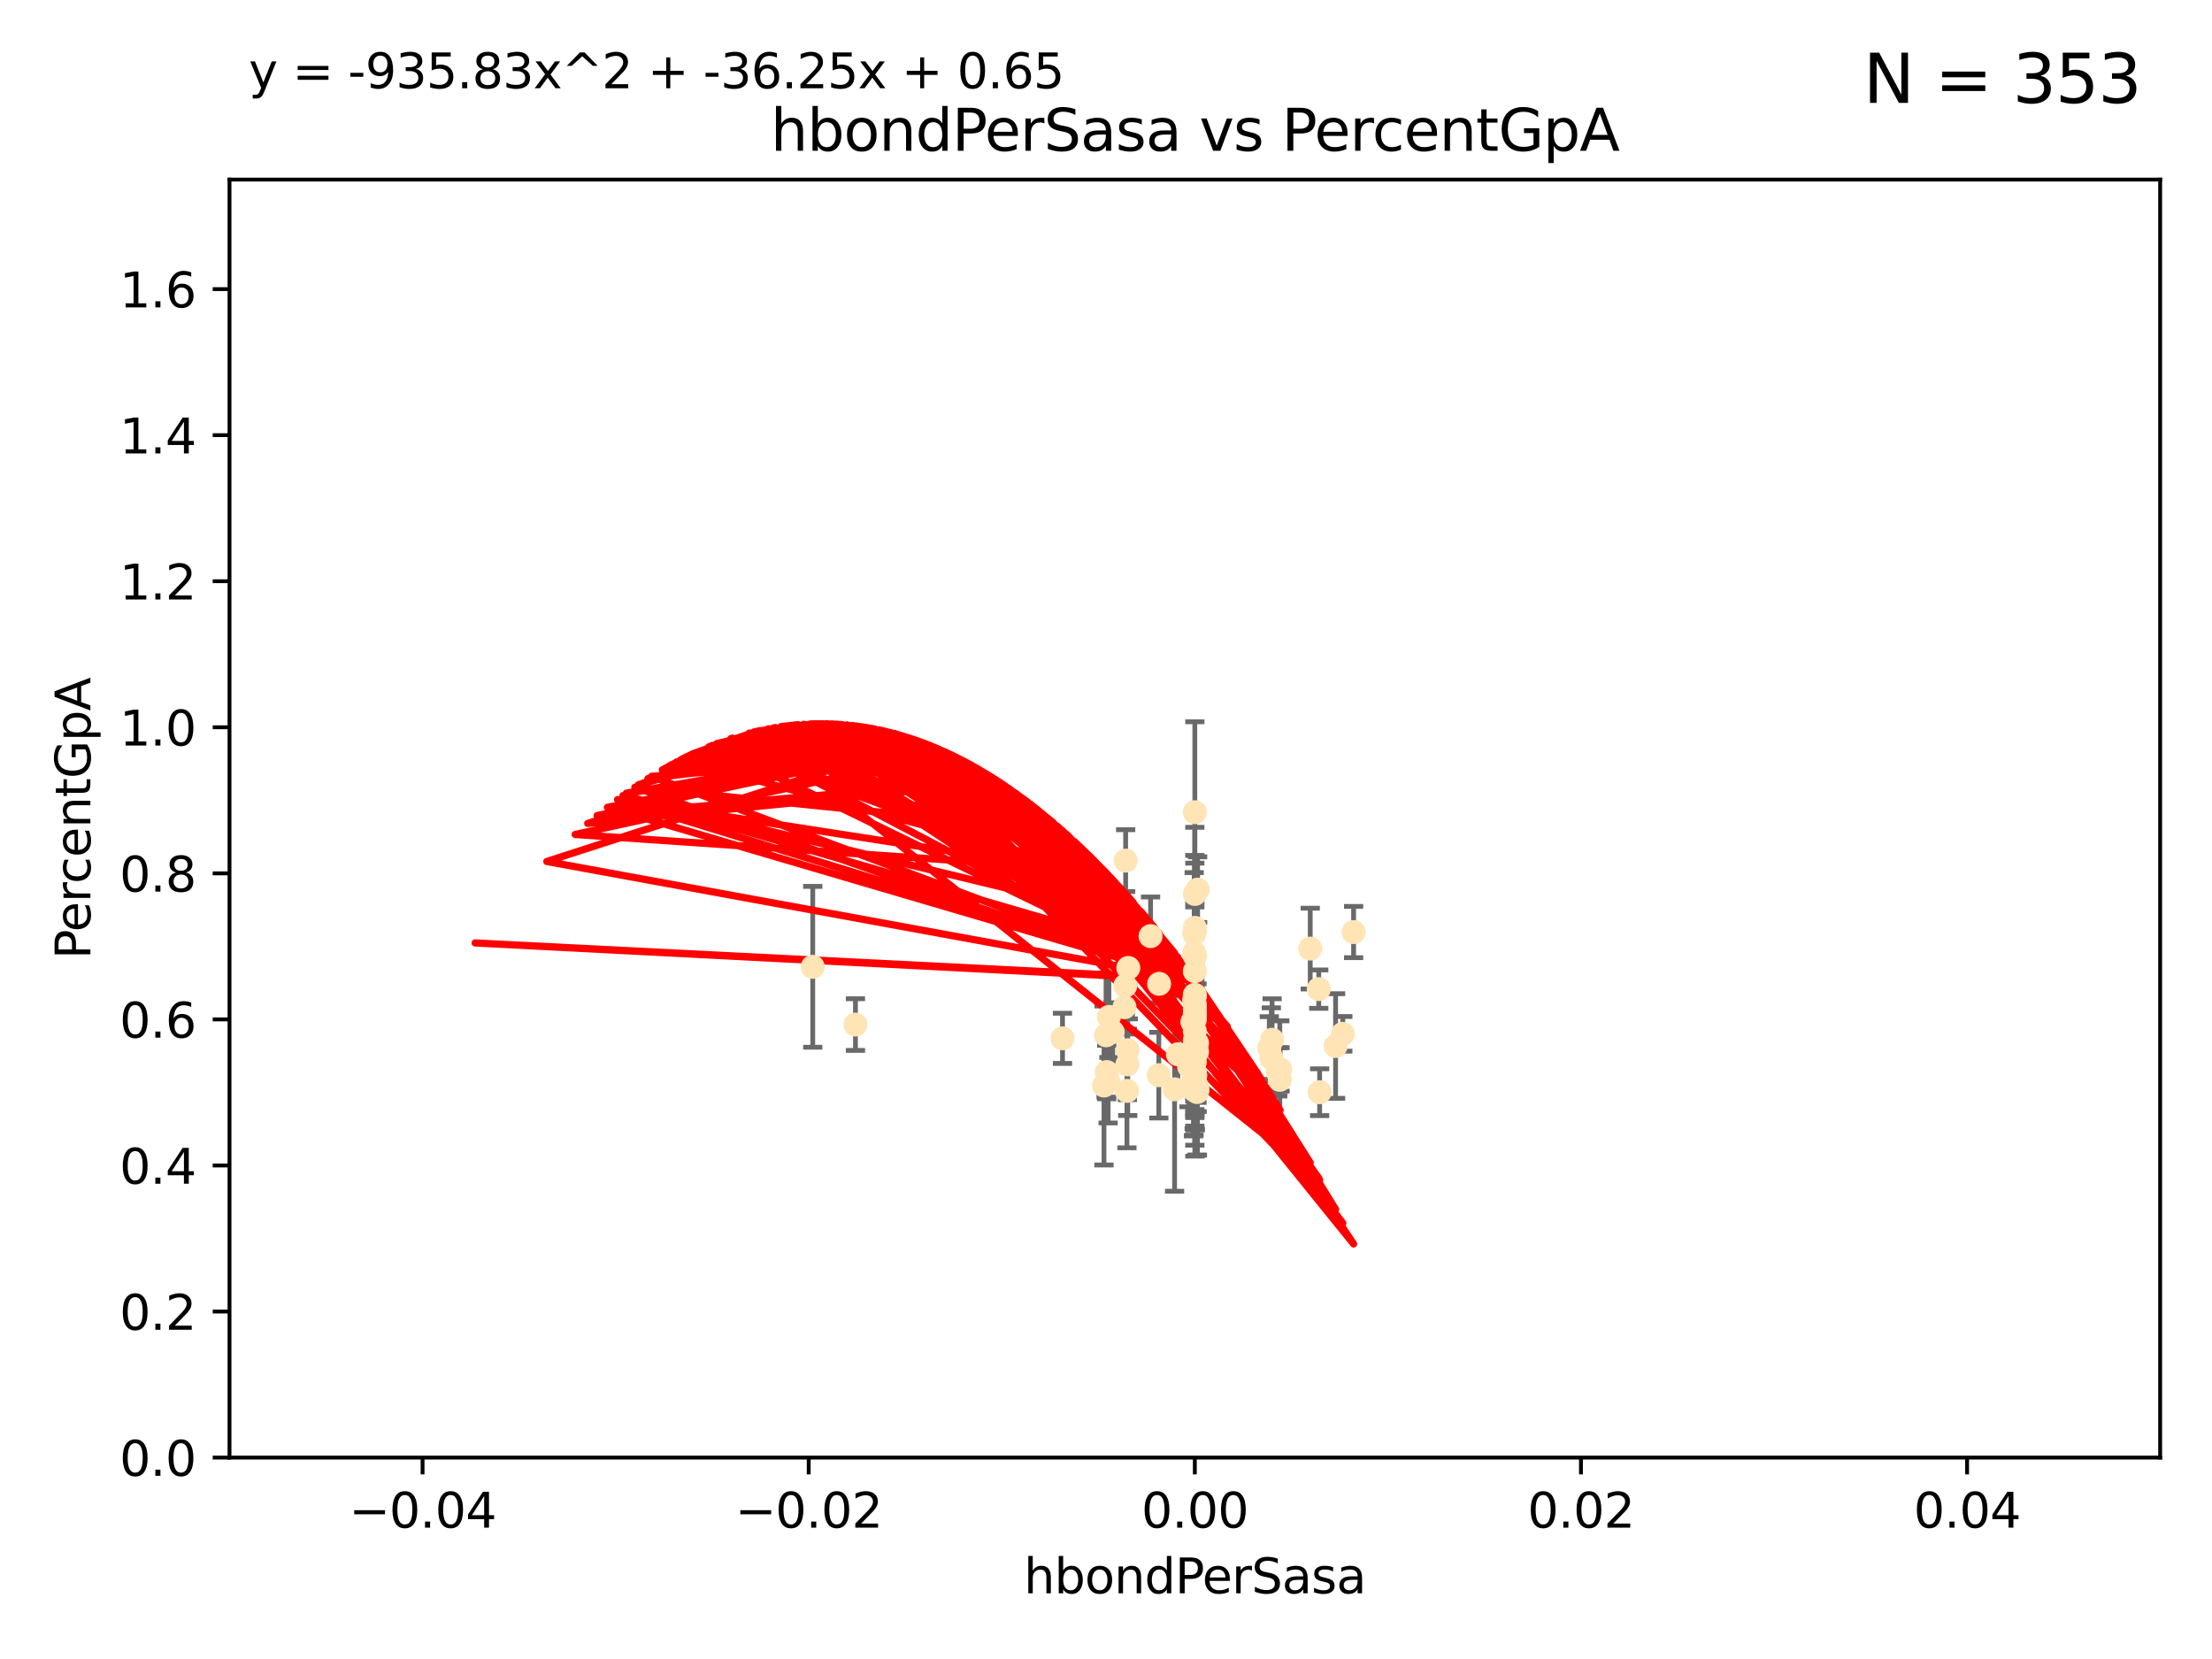 <?xml version="1.0" encoding="utf-8" standalone="no"?>
<!DOCTYPE svg PUBLIC "-//W3C//DTD SVG 1.1//EN"
  "http://www.w3.org/Graphics/SVG/1.1/DTD/svg11.dtd">
<svg xmlns:xlink="http://www.w3.org/1999/xlink" width="460.8pt" height="345.6pt" viewBox="0 0 460.8 345.6" xmlns="http://www.w3.org/2000/svg" version="1.1">
 <defs>
  <style type="text/css">*{stroke-linejoin: round; stroke-linecap: butt}</style>
 </defs>
 <g id="figure_1">
  <g id="patch_1">
   <path d="M 0 345.6 
L 460.8 345.6 
L 460.8 0 
L 0 0 
z
" style="fill: #ffffff"/>
  </g>
  <g id="axes_1">
   <g id="patch_2">
    <path d="M 47.81 303.64 
L 450 303.64 
L 450 37.411 
L 47.81 37.411 
z
" style="fill: #ffffff"/>
   </g>
   <g id="PathCollection_1">
    <defs>
     <path id="mbd260f0c68" d="M 0 1.118 
C 0.297 1.118 0.581 1 0.791 0.791 
C 1 0.581 1.118 0.297 1.118 0 
C 1.118 -0.297 1 -0.581 0.791 -0.791 
C 0.581 -1 0.297 -1.118 0 -1.118 
C -0.297 -1.118 -0.581 -1 -0.791 -0.791 
C -1 -0.581 -1.118 -0.297 -1.118 0 
C -1.118 0.297 -1 0.581 -0.791 0.791 
C -0.581 1 -0.297 1.118 0 1.118 
z
" style="stroke: #ffe4b5"/>
    </defs>
    <g clip-path="url(#pd2a2b0ba80)">
     <use xlink:href="#mbd260f0c68" x="249.382" y="226.411" style="fill: #ffe4b5; stroke: #ffe4b5"/>
     <use xlink:href="#mbd260f0c68" x="234.852" y="221.731" style="fill: #ffe4b5; stroke: #ffe4b5"/>
     <use xlink:href="#mbd260f0c68" x="248.905" y="186.224" style="fill: #ffe4b5; stroke: #ffe4b5"/>
     <use xlink:href="#mbd260f0c68" x="241.405" y="223.977" style="fill: #ffe4b5; stroke: #ffe4b5"/>
     <use xlink:href="#mbd260f0c68" x="230.842" y="225.249" style="fill: #ffe4b5; stroke: #ffe4b5"/>
     <use xlink:href="#mbd260f0c68" x="245.37" y="219.624" style="fill: #ffe4b5; stroke: #ffe4b5"/>
     <use xlink:href="#mbd260f0c68" x="239.686" y="195.01" style="fill: #ffe4b5; stroke: #ffe4b5"/>
     <use xlink:href="#mbd260f0c68" x="247.691" y="222.145" style="fill: #ffe4b5; stroke: #ffe4b5"/>
     <use xlink:href="#mbd260f0c68" x="234.25" y="209.811" style="fill: #ffe4b5; stroke: #ffe4b5"/>
     <use xlink:href="#mbd260f0c68" x="248.739" y="219.455" style="fill: #ffe4b5; stroke: #ffe4b5"/>
     <use xlink:href="#mbd260f0c68" x="281.979" y="194.165" style="fill: #ffe4b5; stroke: #ffe4b5"/>
     <use xlink:href="#mbd260f0c68" x="229.982" y="226.135" style="fill: #ffe4b5; stroke: #ffe4b5"/>
     <use xlink:href="#mbd260f0c68" x="234.493" y="179.285" style="fill: #ffe4b5; stroke: #ffe4b5"/>
     <use xlink:href="#mbd260f0c68" x="248.905" y="224.484" style="fill: #ffe4b5; stroke: #ffe4b5"/>
     <use xlink:href="#mbd260f0c68" x="230.557" y="223.332" style="fill: #ffe4b5; stroke: #ffe4b5"/>
     <use xlink:href="#mbd260f0c68" x="279.74" y="215.363" style="fill: #ffe4b5; stroke: #ffe4b5"/>
     <use xlink:href="#mbd260f0c68" x="248.905" y="210.247" style="fill: #ffe4b5; stroke: #ffe4b5"/>
     <use xlink:href="#mbd260f0c68" x="234.415" y="205.351" style="fill: #ffe4b5; stroke: #ffe4b5"/>
     <use xlink:href="#mbd260f0c68" x="230.413" y="215.664" style="fill: #ffe4b5; stroke: #ffe4b5"/>
     <use xlink:href="#mbd260f0c68" x="248.905" y="211.634" style="fill: #ffe4b5; stroke: #ffe4b5"/>
     <use xlink:href="#mbd260f0c68" x="248.905" y="199.172" style="fill: #ffe4b5; stroke: #ffe4b5"/>
     <use xlink:href="#mbd260f0c68" x="248.931" y="219.631" style="fill: #ffe4b5; stroke: #ffe4b5"/>
     <use xlink:href="#mbd260f0c68" x="235.049" y="201.644" style="fill: #ffe4b5; stroke: #ffe4b5"/>
     <use xlink:href="#mbd260f0c68" x="248.765" y="198.481" style="fill: #ffe4b5; stroke: #ffe4b5"/>
     <use xlink:href="#mbd260f0c68" x="266.178" y="223.29" style="fill: #ffe4b5; stroke: #ffe4b5"/>
     <use xlink:href="#mbd260f0c68" x="248.905" y="227.141" style="fill: #ffe4b5; stroke: #ffe4b5"/>
     <use xlink:href="#mbd260f0c68" x="248.905" y="207.243" style="fill: #ffe4b5; stroke: #ffe4b5"/>
     <use xlink:href="#mbd260f0c68" x="248.905" y="216.706" style="fill: #ffe4b5; stroke: #ffe4b5"/>
     <use xlink:href="#mbd260f0c68" x="241.469" y="204.951" style="fill: #ffe4b5; stroke: #ffe4b5"/>
     <use xlink:href="#mbd260f0c68" x="221.34" y="216.303" style="fill: #ffe4b5; stroke: #ffe4b5"/>
     <use xlink:href="#mbd260f0c68" x="249.445" y="227.029" style="fill: #ffe4b5; stroke: #ffe4b5"/>
     <use xlink:href="#mbd260f0c68" x="248.905" y="223.789" style="fill: #ffe4b5; stroke: #ffe4b5"/>
     <use xlink:href="#mbd260f0c68" x="231.001" y="211.84" style="fill: #ffe4b5; stroke: #ffe4b5"/>
     <use xlink:href="#mbd260f0c68" x="248.396" y="212.895" style="fill: #ffe4b5; stroke: #ffe4b5"/>
     <use xlink:href="#mbd260f0c68" x="248.625" y="225.021" style="fill: #ffe4b5; stroke: #ffe4b5"/>
     <use xlink:href="#mbd260f0c68" x="272.947" y="197.606" style="fill: #ffe4b5; stroke: #ffe4b5"/>
     <use xlink:href="#mbd260f0c68" x="248.765" y="227.043" style="fill: #ffe4b5; stroke: #ffe4b5"/>
     <use xlink:href="#mbd260f0c68" x="248.725" y="222.156" style="fill: #ffe4b5; stroke: #ffe4b5"/>
     <use xlink:href="#mbd260f0c68" x="248.905" y="220.004" style="fill: #ffe4b5; stroke: #ffe4b5"/>
     <use xlink:href="#mbd260f0c68" x="248.905" y="217.887" style="fill: #ffe4b5; stroke: #ffe4b5"/>
     <use xlink:href="#mbd260f0c68" x="248.905" y="217.98" style="fill: #ffe4b5; stroke: #ffe4b5"/>
     <use xlink:href="#mbd260f0c68" x="248.905" y="194.031" style="fill: #ffe4b5; stroke: #ffe4b5"/>
     <use xlink:href="#mbd260f0c68" x="244.687" y="226.92" style="fill: #ffe4b5; stroke: #ffe4b5"/>
     <use xlink:href="#mbd260f0c68" x="248.905" y="207.524" style="fill: #ffe4b5; stroke: #ffe4b5"/>
     <use xlink:href="#mbd260f0c68" x="274.72" y="206.053" style="fill: #ffe4b5; stroke: #ffe4b5"/>
     <use xlink:href="#mbd260f0c68" x="248.905" y="226.124" style="fill: #ffe4b5; stroke: #ffe4b5"/>
     <use xlink:href="#mbd260f0c68" x="266.604" y="224.942" style="fill: #ffe4b5; stroke: #ffe4b5"/>
     <use xlink:href="#mbd260f0c68" x="248.905" y="224.228" style="fill: #ffe4b5; stroke: #ffe4b5"/>
     <use xlink:href="#mbd260f0c68" x="248.773" y="194.517" style="fill: #ffe4b5; stroke: #ffe4b5"/>
     <use xlink:href="#mbd260f0c68" x="264.843" y="220.387" style="fill: #ffe4b5; stroke: #ffe4b5"/>
     <use xlink:href="#mbd260f0c68" x="248.905" y="225.318" style="fill: #ffe4b5; stroke: #ffe4b5"/>
     <use xlink:href="#mbd260f0c68" x="248.905" y="214.827" style="fill: #ffe4b5; stroke: #ffe4b5"/>
     <use xlink:href="#mbd260f0c68" x="248.905" y="223.422" style="fill: #ffe4b5; stroke: #ffe4b5"/>
     <use xlink:href="#mbd260f0c68" x="248.905" y="221.185" style="fill: #ffe4b5; stroke: #ffe4b5"/>
     <use xlink:href="#mbd260f0c68" x="231.797" y="214.989" style="fill: #ffe4b5; stroke: #ffe4b5"/>
     <use xlink:href="#mbd260f0c68" x="248.905" y="193.294" style="fill: #ffe4b5; stroke: #ffe4b5"/>
     <use xlink:href="#mbd260f0c68" x="248.767" y="208.431" style="fill: #ffe4b5; stroke: #ffe4b5"/>
     <use xlink:href="#mbd260f0c68" x="278.229" y="217.903" style="fill: #ffe4b5; stroke: #ffe4b5"/>
     <use xlink:href="#mbd260f0c68" x="274.904" y="227.528" style="fill: #ffe4b5; stroke: #ffe4b5"/>
     <use xlink:href="#mbd260f0c68" x="249.486" y="185.331" style="fill: #ffe4b5; stroke: #ffe4b5"/>
     <use xlink:href="#mbd260f0c68" x="234.763" y="227.252" style="fill: #ffe4b5; stroke: #ffe4b5"/>
     <use xlink:href="#mbd260f0c68" x="249.001" y="224.019" style="fill: #ffe4b5; stroke: #ffe4b5"/>
     <use xlink:href="#mbd260f0c68" x="265.002" y="216.603" style="fill: #ffe4b5; stroke: #ffe4b5"/>
     <use xlink:href="#mbd260f0c68" x="249.359" y="217.297" style="fill: #ffe4b5; stroke: #ffe4b5"/>
     <use xlink:href="#mbd260f0c68" x="178.207" y="213.437" style="fill: #ffe4b5; stroke: #ffe4b5"/>
     <use xlink:href="#mbd260f0c68" x="248.905" y="169.199" style="fill: #ffe4b5; stroke: #ffe4b5"/>
     <use xlink:href="#mbd260f0c68" x="264.415" y="218.328" style="fill: #ffe4b5; stroke: #ffe4b5"/>
     <use xlink:href="#mbd260f0c68" x="248.905" y="225.548" style="fill: #ffe4b5; stroke: #ffe4b5"/>
     <use xlink:href="#mbd260f0c68" x="248.905" y="209.282" style="fill: #ffe4b5; stroke: #ffe4b5"/>
     <use xlink:href="#mbd260f0c68" x="169.309" y="201.405" style="fill: #ffe4b5; stroke: #ffe4b5"/>
     <use xlink:href="#mbd260f0c68" x="249.362" y="219.116" style="fill: #ffe4b5; stroke: #ffe4b5"/>
     <use xlink:href="#mbd260f0c68" x="249.365" y="227.487" style="fill: #ffe4b5; stroke: #ffe4b5"/>
     <use xlink:href="#mbd260f0c68" x="234.926" y="218.781" style="fill: #ffe4b5; stroke: #ffe4b5"/>
     <use xlink:href="#mbd260f0c68" x="266.664" y="222.767" style="fill: #ffe4b5; stroke: #ffe4b5"/>
     <use xlink:href="#mbd260f0c68" x="248.905" y="212.364" style="fill: #ffe4b5; stroke: #ffe4b5"/>
     <use xlink:href="#mbd260f0c68" x="248.905" y="211.096" style="fill: #ffe4b5; stroke: #ffe4b5"/>
     <use xlink:href="#mbd260f0c68" x="248.905" y="202.308" style="fill: #ffe4b5; stroke: #ffe4b5"/>
     <use xlink:href="#mbd260f0c68" x="248.905" y="224.781" style="fill: #ffe4b5; stroke: #ffe4b5"/>
    </g>
   </g>
   <g id="matplotlib.axis_1">
    <g id="xtick_1">
     <g id="line2d_1">
      <defs>
       <path id="mb17606b803" d="M 0 0 
L 0 3.5 
" style="stroke: #000000; stroke-width: 0.8"/>
      </defs>
      <g>
       <use xlink:href="#mb17606b803" x="88.029" y="303.64" style="stroke: #000000; stroke-width: 0.8"/>
      </g>
     </g>
     <g id="text_1">
      <!-- −0.04 -->
      <g transform="translate(72.706 318.238)scale(0.1 -0.1)">
       <defs>
        <path id="DejaVuSans-2212" d="M 678 2272 
L 4684 2272 
L 4684 1741 
L 678 1741 
L 678 2272 
z
" transform="scale(0.016)"/>
        <path id="DejaVuSans-30" d="M 2034 4250 
Q 1547 4250 1301 3770 
Q 1056 3291 1056 2328 
Q 1056 1369 1301 889 
Q 1547 409 2034 409 
Q 2525 409 2770 889 
Q 3016 1369 3016 2328 
Q 3016 3291 2770 3770 
Q 2525 4250 2034 4250 
z
M 2034 4750 
Q 2819 4750 3233 4129 
Q 3647 3509 3647 2328 
Q 3647 1150 3233 529 
Q 2819 -91 2034 -91 
Q 1250 -91 836 529 
Q 422 1150 422 2328 
Q 422 3509 836 4129 
Q 1250 4750 2034 4750 
z
" transform="scale(0.016)"/>
        <path id="DejaVuSans-2e" d="M 684 794 
L 1344 794 
L 1344 0 
L 684 0 
L 684 794 
z
" transform="scale(0.016)"/>
        <path id="DejaVuSans-34" d="M 2419 4116 
L 825 1625 
L 2419 1625 
L 2419 4116 
z
M 2253 4666 
L 3047 4666 
L 3047 1625 
L 3713 1625 
L 3713 1100 
L 3047 1100 
L 3047 0 
L 2419 0 
L 2419 1100 
L 313 1100 
L 313 1709 
L 2253 4666 
z
" transform="scale(0.016)"/>
       </defs>
       <use xlink:href="#DejaVuSans-2212"/>
       <use xlink:href="#DejaVuSans-30" x="83.789"/>
       <use xlink:href="#DejaVuSans-2e" x="147.412"/>
       <use xlink:href="#DejaVuSans-30" x="179.199"/>
       <use xlink:href="#DejaVuSans-34" x="242.822"/>
      </g>
     </g>
    </g>
    <g id="xtick_2">
     <g id="line2d_2">
      <g>
       <use xlink:href="#mb17606b803" x="168.467" y="303.64" style="stroke: #000000; stroke-width: 0.8"/>
      </g>
     </g>
     <g id="text_2">
      <!-- −0.02 -->
      <g transform="translate(153.144 318.238)scale(0.1 -0.1)">
       <defs>
        <path id="DejaVuSans-32" d="M 1228 531 
L 3431 531 
L 3431 0 
L 469 0 
L 469 531 
Q 828 903 1448 1529 
Q 2069 2156 2228 2338 
Q 2531 2678 2651 2914 
Q 2772 3150 2772 3378 
Q 2772 3750 2511 3984 
Q 2250 4219 1831 4219 
Q 1534 4219 1204 4116 
Q 875 4013 500 3803 
L 500 4441 
Q 881 4594 1212 4672 
Q 1544 4750 1819 4750 
Q 2544 4750 2975 4387 
Q 3406 4025 3406 3419 
Q 3406 3131 3298 2873 
Q 3191 2616 2906 2266 
Q 2828 2175 2409 1742 
Q 1991 1309 1228 531 
z
" transform="scale(0.016)"/>
       </defs>
       <use xlink:href="#DejaVuSans-2212"/>
       <use xlink:href="#DejaVuSans-30" x="83.789"/>
       <use xlink:href="#DejaVuSans-2e" x="147.412"/>
       <use xlink:href="#DejaVuSans-30" x="179.199"/>
       <use xlink:href="#DejaVuSans-32" x="242.822"/>
      </g>
     </g>
    </g>
    <g id="xtick_3">
     <g id="line2d_3">
      <g>
       <use xlink:href="#mb17606b803" x="248.905" y="303.64" style="stroke: #000000; stroke-width: 0.8"/>
      </g>
     </g>
     <g id="text_3">
      <!-- 0.00 -->
      <g transform="translate(237.772 318.238)scale(0.1 -0.1)">
       <use xlink:href="#DejaVuSans-30"/>
       <use xlink:href="#DejaVuSans-2e" x="63.623"/>
       <use xlink:href="#DejaVuSans-30" x="95.41"/>
       <use xlink:href="#DejaVuSans-30" x="159.033"/>
      </g>
     </g>
    </g>
    <g id="xtick_4">
     <g id="line2d_4">
      <g>
       <use xlink:href="#mb17606b803" x="329.343" y="303.64" style="stroke: #000000; stroke-width: 0.8"/>
      </g>
     </g>
     <g id="text_4">
      <!-- 0.02 -->
      <g transform="translate(318.21 318.238)scale(0.1 -0.1)">
       <use xlink:href="#DejaVuSans-30"/>
       <use xlink:href="#DejaVuSans-2e" x="63.623"/>
       <use xlink:href="#DejaVuSans-30" x="95.41"/>
       <use xlink:href="#DejaVuSans-32" x="159.033"/>
      </g>
     </g>
    </g>
    <g id="xtick_5">
     <g id="line2d_5">
      <g>
       <use xlink:href="#mb17606b803" x="409.781" y="303.64" style="stroke: #000000; stroke-width: 0.8"/>
      </g>
     </g>
     <g id="text_5">
      <!-- 0.04 -->
      <g transform="translate(398.648 318.238)scale(0.1 -0.1)">
       <use xlink:href="#DejaVuSans-30"/>
       <use xlink:href="#DejaVuSans-2e" x="63.623"/>
       <use xlink:href="#DejaVuSans-30" x="95.41"/>
       <use xlink:href="#DejaVuSans-34" x="159.033"/>
      </g>
     </g>
    </g>
    <g id="text_6">
     <!-- hbondPerSasa -->
     <g transform="translate(213.287 331.917)scale(0.1 -0.1)">
      <defs>
       <path id="DejaVuSans-68" d="M 3513 2113 
L 3513 0 
L 2938 0 
L 2938 2094 
Q 2938 2591 2744 2837 
Q 2550 3084 2163 3084 
Q 1697 3084 1428 2787 
Q 1159 2491 1159 1978 
L 1159 0 
L 581 0 
L 581 4863 
L 1159 4863 
L 1159 2956 
Q 1366 3272 1645 3428 
Q 1925 3584 2291 3584 
Q 2894 3584 3203 3211 
Q 3513 2838 3513 2113 
z
" transform="scale(0.016)"/>
       <path id="DejaVuSans-62" d="M 3116 1747 
Q 3116 2381 2855 2742 
Q 2594 3103 2138 3103 
Q 1681 3103 1420 2742 
Q 1159 2381 1159 1747 
Q 1159 1113 1420 752 
Q 1681 391 2138 391 
Q 2594 391 2855 752 
Q 3116 1113 3116 1747 
z
M 1159 2969 
Q 1341 3281 1617 3432 
Q 1894 3584 2278 3584 
Q 2916 3584 3314 3078 
Q 3713 2572 3713 1747 
Q 3713 922 3314 415 
Q 2916 -91 2278 -91 
Q 1894 -91 1617 61 
Q 1341 213 1159 525 
L 1159 0 
L 581 0 
L 581 4863 
L 1159 4863 
L 1159 2969 
z
" transform="scale(0.016)"/>
       <path id="DejaVuSans-6f" d="M 1959 3097 
Q 1497 3097 1228 2736 
Q 959 2375 959 1747 
Q 959 1119 1226 758 
Q 1494 397 1959 397 
Q 2419 397 2687 759 
Q 2956 1122 2956 1747 
Q 2956 2369 2687 2733 
Q 2419 3097 1959 3097 
z
M 1959 3584 
Q 2709 3584 3137 3096 
Q 3566 2609 3566 1747 
Q 3566 888 3137 398 
Q 2709 -91 1959 -91 
Q 1206 -91 779 398 
Q 353 888 353 1747 
Q 353 2609 779 3096 
Q 1206 3584 1959 3584 
z
" transform="scale(0.016)"/>
       <path id="DejaVuSans-6e" d="M 3513 2113 
L 3513 0 
L 2938 0 
L 2938 2094 
Q 2938 2591 2744 2837 
Q 2550 3084 2163 3084 
Q 1697 3084 1428 2787 
Q 1159 2491 1159 1978 
L 1159 0 
L 581 0 
L 581 3500 
L 1159 3500 
L 1159 2956 
Q 1366 3272 1645 3428 
Q 1925 3584 2291 3584 
Q 2894 3584 3203 3211 
Q 3513 2838 3513 2113 
z
" transform="scale(0.016)"/>
       <path id="DejaVuSans-64" d="M 2906 2969 
L 2906 4863 
L 3481 4863 
L 3481 0 
L 2906 0 
L 2906 525 
Q 2725 213 2448 61 
Q 2172 -91 1784 -91 
Q 1150 -91 751 415 
Q 353 922 353 1747 
Q 353 2572 751 3078 
Q 1150 3584 1784 3584 
Q 2172 3584 2448 3432 
Q 2725 3281 2906 2969 
z
M 947 1747 
Q 947 1113 1208 752 
Q 1469 391 1925 391 
Q 2381 391 2643 752 
Q 2906 1113 2906 1747 
Q 2906 2381 2643 2742 
Q 2381 3103 1925 3103 
Q 1469 3103 1208 2742 
Q 947 2381 947 1747 
z
" transform="scale(0.016)"/>
       <path id="DejaVuSans-50" d="M 1259 4147 
L 1259 2394 
L 2053 2394 
Q 2494 2394 2734 2622 
Q 2975 2850 2975 3272 
Q 2975 3691 2734 3919 
Q 2494 4147 2053 4147 
L 1259 4147 
z
M 628 4666 
L 2053 4666 
Q 2838 4666 3239 4311 
Q 3641 3956 3641 3272 
Q 3641 2581 3239 2228 
Q 2838 1875 2053 1875 
L 1259 1875 
L 1259 0 
L 628 0 
L 628 4666 
z
" transform="scale(0.016)"/>
       <path id="DejaVuSans-65" d="M 3597 1894 
L 3597 1613 
L 953 1613 
Q 991 1019 1311 708 
Q 1631 397 2203 397 
Q 2534 397 2845 478 
Q 3156 559 3463 722 
L 3463 178 
Q 3153 47 2828 -22 
Q 2503 -91 2169 -91 
Q 1331 -91 842 396 
Q 353 884 353 1716 
Q 353 2575 817 3079 
Q 1281 3584 2069 3584 
Q 2775 3584 3186 3129 
Q 3597 2675 3597 1894 
z
M 3022 2063 
Q 3016 2534 2758 2815 
Q 2500 3097 2075 3097 
Q 1594 3097 1305 2825 
Q 1016 2553 972 2059 
L 3022 2063 
z
" transform="scale(0.016)"/>
       <path id="DejaVuSans-72" d="M 2631 2963 
Q 2534 3019 2420 3045 
Q 2306 3072 2169 3072 
Q 1681 3072 1420 2755 
Q 1159 2438 1159 1844 
L 1159 0 
L 581 0 
L 581 3500 
L 1159 3500 
L 1159 2956 
Q 1341 3275 1631 3429 
Q 1922 3584 2338 3584 
Q 2397 3584 2469 3576 
Q 2541 3569 2628 3553 
L 2631 2963 
z
" transform="scale(0.016)"/>
       <path id="DejaVuSans-53" d="M 3425 4513 
L 3425 3897 
Q 3066 4069 2747 4153 
Q 2428 4238 2131 4238 
Q 1616 4238 1336 4038 
Q 1056 3838 1056 3469 
Q 1056 3159 1242 3001 
Q 1428 2844 1947 2747 
L 2328 2669 
Q 3034 2534 3370 2195 
Q 3706 1856 3706 1288 
Q 3706 609 3251 259 
Q 2797 -91 1919 -91 
Q 1588 -91 1214 -16 
Q 841 59 441 206 
L 441 856 
Q 825 641 1194 531 
Q 1563 422 1919 422 
Q 2459 422 2753 634 
Q 3047 847 3047 1241 
Q 3047 1584 2836 1778 
Q 2625 1972 2144 2069 
L 1759 2144 
Q 1053 2284 737 2584 
Q 422 2884 422 3419 
Q 422 4038 858 4394 
Q 1294 4750 2059 4750 
Q 2388 4750 2728 4690 
Q 3069 4631 3425 4513 
z
" transform="scale(0.016)"/>
       <path id="DejaVuSans-61" d="M 2194 1759 
Q 1497 1759 1228 1600 
Q 959 1441 959 1056 
Q 959 750 1161 570 
Q 1363 391 1709 391 
Q 2188 391 2477 730 
Q 2766 1069 2766 1631 
L 2766 1759 
L 2194 1759 
z
M 3341 1997 
L 3341 0 
L 2766 0 
L 2766 531 
Q 2569 213 2275 61 
Q 1981 -91 1556 -91 
Q 1019 -91 701 211 
Q 384 513 384 1019 
Q 384 1609 779 1909 
Q 1175 2209 1959 2209 
L 2766 2209 
L 2766 2266 
Q 2766 2663 2505 2880 
Q 2244 3097 1772 3097 
Q 1472 3097 1187 3025 
Q 903 2953 641 2809 
L 641 3341 
Q 956 3463 1253 3523 
Q 1550 3584 1831 3584 
Q 2591 3584 2966 3190 
Q 3341 2797 3341 1997 
z
" transform="scale(0.016)"/>
       <path id="DejaVuSans-73" d="M 2834 3397 
L 2834 2853 
Q 2591 2978 2328 3040 
Q 2066 3103 1784 3103 
Q 1356 3103 1142 2972 
Q 928 2841 928 2578 
Q 928 2378 1081 2264 
Q 1234 2150 1697 2047 
L 1894 2003 
Q 2506 1872 2764 1633 
Q 3022 1394 3022 966 
Q 3022 478 2636 193 
Q 2250 -91 1575 -91 
Q 1294 -91 989 -36 
Q 684 19 347 128 
L 347 722 
Q 666 556 975 473 
Q 1284 391 1588 391 
Q 1994 391 2212 530 
Q 2431 669 2431 922 
Q 2431 1156 2273 1281 
Q 2116 1406 1581 1522 
L 1381 1569 
Q 847 1681 609 1914 
Q 372 2147 372 2553 
Q 372 3047 722 3315 
Q 1072 3584 1716 3584 
Q 2034 3584 2315 3537 
Q 2597 3491 2834 3397 
z
" transform="scale(0.016)"/>
      </defs>
      <use xlink:href="#DejaVuSans-68"/>
      <use xlink:href="#DejaVuSans-62" x="63.379"/>
      <use xlink:href="#DejaVuSans-6f" x="126.855"/>
      <use xlink:href="#DejaVuSans-6e" x="188.037"/>
      <use xlink:href="#DejaVuSans-64" x="251.416"/>
      <use xlink:href="#DejaVuSans-50" x="314.893"/>
      <use xlink:href="#DejaVuSans-65" x="371.57"/>
      <use xlink:href="#DejaVuSans-72" x="433.094"/>
      <use xlink:href="#DejaVuSans-53" x="474.207"/>
      <use xlink:href="#DejaVuSans-61" x="537.684"/>
      <use xlink:href="#DejaVuSans-73" x="598.963"/>
      <use xlink:href="#DejaVuSans-61" x="651.062"/>
     </g>
    </g>
   </g>
   <g id="matplotlib.axis_2">
    <g id="ytick_1">
     <g id="line2d_6">
      <defs>
       <path id="m7b16e8bb61" d="M 0 0 
L -3.5 0 
" style="stroke: #000000; stroke-width: 0.8"/>
      </defs>
      <g>
       <use xlink:href="#m7b16e8bb61" x="47.81" y="303.64" style="stroke: #000000; stroke-width: 0.8"/>
      </g>
     </g>
     <g id="text_7">
      <!-- 0.0 -->
      <g transform="translate(24.907 307.439)scale(0.1 -0.1)">
       <use xlink:href="#DejaVuSans-30"/>
       <use xlink:href="#DejaVuSans-2e" x="63.623"/>
       <use xlink:href="#DejaVuSans-30" x="95.41"/>
      </g>
     </g>
    </g>
    <g id="ytick_2">
     <g id="line2d_7">
      <g>
       <use xlink:href="#m7b16e8bb61" x="47.81" y="273.214" style="stroke: #000000; stroke-width: 0.8"/>
      </g>
     </g>
     <g id="text_8">
      <!-- 0.2 -->
      <g transform="translate(24.907 277.013)scale(0.1 -0.1)">
       <use xlink:href="#DejaVuSans-30"/>
       <use xlink:href="#DejaVuSans-2e" x="63.623"/>
       <use xlink:href="#DejaVuSans-32" x="95.41"/>
      </g>
     </g>
    </g>
    <g id="ytick_3">
     <g id="line2d_8">
      <g>
       <use xlink:href="#m7b16e8bb61" x="47.81" y="242.788" style="stroke: #000000; stroke-width: 0.8"/>
      </g>
     </g>
     <g id="text_9">
      <!-- 0.4 -->
      <g transform="translate(24.907 246.587)scale(0.1 -0.1)">
       <use xlink:href="#DejaVuSans-30"/>
       <use xlink:href="#DejaVuSans-2e" x="63.623"/>
       <use xlink:href="#DejaVuSans-34" x="95.41"/>
      </g>
     </g>
    </g>
    <g id="ytick_4">
     <g id="line2d_9">
      <g>
       <use xlink:href="#m7b16e8bb61" x="47.81" y="212.362" style="stroke: #000000; stroke-width: 0.8"/>
      </g>
     </g>
     <g id="text_10">
      <!-- 0.6 -->
      <g transform="translate(24.907 216.161)scale(0.1 -0.1)">
       <defs>
        <path id="DejaVuSans-36" d="M 2113 2584 
Q 1688 2584 1439 2293 
Q 1191 2003 1191 1497 
Q 1191 994 1439 701 
Q 1688 409 2113 409 
Q 2538 409 2786 701 
Q 3034 994 3034 1497 
Q 3034 2003 2786 2293 
Q 2538 2584 2113 2584 
z
M 3366 4563 
L 3366 3988 
Q 3128 4100 2886 4159 
Q 2644 4219 2406 4219 
Q 1781 4219 1451 3797 
Q 1122 3375 1075 2522 
Q 1259 2794 1537 2939 
Q 1816 3084 2150 3084 
Q 2853 3084 3261 2657 
Q 3669 2231 3669 1497 
Q 3669 778 3244 343 
Q 2819 -91 2113 -91 
Q 1303 -91 875 529 
Q 447 1150 447 2328 
Q 447 3434 972 4092 
Q 1497 4750 2381 4750 
Q 2619 4750 2861 4703 
Q 3103 4656 3366 4563 
z
" transform="scale(0.016)"/>
       </defs>
       <use xlink:href="#DejaVuSans-30"/>
       <use xlink:href="#DejaVuSans-2e" x="63.623"/>
       <use xlink:href="#DejaVuSans-36" x="95.41"/>
      </g>
     </g>
    </g>
    <g id="ytick_5">
     <g id="line2d_10">
      <g>
       <use xlink:href="#m7b16e8bb61" x="47.81" y="181.935" style="stroke: #000000; stroke-width: 0.8"/>
      </g>
     </g>
     <g id="text_11">
      <!-- 0.8 -->
      <g transform="translate(24.907 185.735)scale(0.1 -0.1)">
       <defs>
        <path id="DejaVuSans-38" d="M 2034 2216 
Q 1584 2216 1326 1975 
Q 1069 1734 1069 1313 
Q 1069 891 1326 650 
Q 1584 409 2034 409 
Q 2484 409 2743 651 
Q 3003 894 3003 1313 
Q 3003 1734 2745 1975 
Q 2488 2216 2034 2216 
z
M 1403 2484 
Q 997 2584 770 2862 
Q 544 3141 544 3541 
Q 544 4100 942 4425 
Q 1341 4750 2034 4750 
Q 2731 4750 3128 4425 
Q 3525 4100 3525 3541 
Q 3525 3141 3298 2862 
Q 3072 2584 2669 2484 
Q 3125 2378 3379 2068 
Q 3634 1759 3634 1313 
Q 3634 634 3220 271 
Q 2806 -91 2034 -91 
Q 1263 -91 848 271 
Q 434 634 434 1313 
Q 434 1759 690 2068 
Q 947 2378 1403 2484 
z
M 1172 3481 
Q 1172 3119 1398 2916 
Q 1625 2713 2034 2713 
Q 2441 2713 2670 2916 
Q 2900 3119 2900 3481 
Q 2900 3844 2670 4047 
Q 2441 4250 2034 4250 
Q 1625 4250 1398 4047 
Q 1172 3844 1172 3481 
z
" transform="scale(0.016)"/>
       </defs>
       <use xlink:href="#DejaVuSans-30"/>
       <use xlink:href="#DejaVuSans-2e" x="63.623"/>
       <use xlink:href="#DejaVuSans-38" x="95.41"/>
      </g>
     </g>
    </g>
    <g id="ytick_6">
     <g id="line2d_11">
      <g>
       <use xlink:href="#m7b16e8bb61" x="47.81" y="151.509" style="stroke: #000000; stroke-width: 0.8"/>
      </g>
     </g>
     <g id="text_12">
      <!-- 1.0 -->
      <g transform="translate(24.907 155.308)scale(0.1 -0.1)">
       <defs>
        <path id="DejaVuSans-31" d="M 794 531 
L 1825 531 
L 1825 4091 
L 703 3866 
L 703 4441 
L 1819 4666 
L 2450 4666 
L 2450 531 
L 3481 531 
L 3481 0 
L 794 0 
L 794 531 
z
" transform="scale(0.016)"/>
       </defs>
       <use xlink:href="#DejaVuSans-31"/>
       <use xlink:href="#DejaVuSans-2e" x="63.623"/>
       <use xlink:href="#DejaVuSans-30" x="95.41"/>
      </g>
     </g>
    </g>
    <g id="ytick_7">
     <g id="line2d_12">
      <g>
       <use xlink:href="#m7b16e8bb61" x="47.81" y="121.083" style="stroke: #000000; stroke-width: 0.8"/>
      </g>
     </g>
     <g id="text_13">
      <!-- 1.2 -->
      <g transform="translate(24.907 124.882)scale(0.1 -0.1)">
       <use xlink:href="#DejaVuSans-31"/>
       <use xlink:href="#DejaVuSans-2e" x="63.623"/>
       <use xlink:href="#DejaVuSans-32" x="95.41"/>
      </g>
     </g>
    </g>
    <g id="ytick_8">
     <g id="line2d_13">
      <g>
       <use xlink:href="#m7b16e8bb61" x="47.81" y="90.657" style="stroke: #000000; stroke-width: 0.8"/>
      </g>
     </g>
     <g id="text_14">
      <!-- 1.4 -->
      <g transform="translate(24.907 94.456)scale(0.1 -0.1)">
       <use xlink:href="#DejaVuSans-31"/>
       <use xlink:href="#DejaVuSans-2e" x="63.623"/>
       <use xlink:href="#DejaVuSans-34" x="95.41"/>
      </g>
     </g>
    </g>
    <g id="ytick_9">
     <g id="line2d_14">
      <g>
       <use xlink:href="#m7b16e8bb61" x="47.81" y="60.231" style="stroke: #000000; stroke-width: 0.8"/>
      </g>
     </g>
     <g id="text_15">
      <!-- 1.6 -->
      <g transform="translate(24.907 64.03)scale(0.1 -0.1)">
       <use xlink:href="#DejaVuSans-31"/>
       <use xlink:href="#DejaVuSans-2e" x="63.623"/>
       <use xlink:href="#DejaVuSans-36" x="95.41"/>
      </g>
     </g>
    </g>
    <g id="text_16">
     <!-- PercentGpA -->
     <g transform="translate(18.827 199.802)rotate(-90)scale(0.1 -0.1)">
      <defs>
       <path id="DejaVuSans-63" d="M 3122 3366 
L 3122 2828 
Q 2878 2963 2633 3030 
Q 2388 3097 2138 3097 
Q 1578 3097 1268 2742 
Q 959 2388 959 1747 
Q 959 1106 1268 751 
Q 1578 397 2138 397 
Q 2388 397 2633 464 
Q 2878 531 3122 666 
L 3122 134 
Q 2881 22 2623 -34 
Q 2366 -91 2075 -91 
Q 1284 -91 818 406 
Q 353 903 353 1747 
Q 353 2603 823 3093 
Q 1294 3584 2113 3584 
Q 2378 3584 2631 3529 
Q 2884 3475 3122 3366 
z
" transform="scale(0.016)"/>
       <path id="DejaVuSans-74" d="M 1172 4494 
L 1172 3500 
L 2356 3500 
L 2356 3053 
L 1172 3053 
L 1172 1153 
Q 1172 725 1289 603 
Q 1406 481 1766 481 
L 2356 481 
L 2356 0 
L 1766 0 
Q 1100 0 847 248 
Q 594 497 594 1153 
L 594 3053 
L 172 3053 
L 172 3500 
L 594 3500 
L 594 4494 
L 1172 4494 
z
" transform="scale(0.016)"/>
       <path id="DejaVuSans-47" d="M 3809 666 
L 3809 1919 
L 2778 1919 
L 2778 2438 
L 4434 2438 
L 4434 434 
Q 4069 175 3628 42 
Q 3188 -91 2688 -91 
Q 1594 -91 976 548 
Q 359 1188 359 2328 
Q 359 3472 976 4111 
Q 1594 4750 2688 4750 
Q 3144 4750 3555 4637 
Q 3966 4525 4313 4306 
L 4313 3634 
Q 3963 3931 3569 4081 
Q 3175 4231 2741 4231 
Q 1884 4231 1454 3753 
Q 1025 3275 1025 2328 
Q 1025 1384 1454 906 
Q 1884 428 2741 428 
Q 3075 428 3337 486 
Q 3600 544 3809 666 
z
" transform="scale(0.016)"/>
       <path id="DejaVuSans-70" d="M 1159 525 
L 1159 -1331 
L 581 -1331 
L 581 3500 
L 1159 3500 
L 1159 2969 
Q 1341 3281 1617 3432 
Q 1894 3584 2278 3584 
Q 2916 3584 3314 3078 
Q 3713 2572 3713 1747 
Q 3713 922 3314 415 
Q 2916 -91 2278 -91 
Q 1894 -91 1617 61 
Q 1341 213 1159 525 
z
M 3116 1747 
Q 3116 2381 2855 2742 
Q 2594 3103 2138 3103 
Q 1681 3103 1420 2742 
Q 1159 2381 1159 1747 
Q 1159 1113 1420 752 
Q 1681 391 2138 391 
Q 2594 391 2855 752 
Q 3116 1113 3116 1747 
z
" transform="scale(0.016)"/>
       <path id="DejaVuSans-41" d="M 2188 4044 
L 1331 1722 
L 3047 1722 
L 2188 4044 
z
M 1831 4666 
L 2547 4666 
L 4325 0 
L 3669 0 
L 3244 1197 
L 1141 1197 
L 716 0 
L 50 0 
L 1831 4666 
z
" transform="scale(0.016)"/>
      </defs>
      <use xlink:href="#DejaVuSans-50"/>
      <use xlink:href="#DejaVuSans-65" x="56.678"/>
      <use xlink:href="#DejaVuSans-72" x="118.201"/>
      <use xlink:href="#DejaVuSans-63" x="157.064"/>
      <use xlink:href="#DejaVuSans-65" x="212.045"/>
      <use xlink:href="#DejaVuSans-6e" x="273.568"/>
      <use xlink:href="#DejaVuSans-74" x="336.947"/>
      <use xlink:href="#DejaVuSans-47" x="376.156"/>
      <use xlink:href="#DejaVuSans-70" x="453.646"/>
      <use xlink:href="#DejaVuSans-41" x="517.123"/>
     </g>
    </g>
   </g>
   <g id="LineCollection_1">
    <path d="M 249.382 231.559 
L 249.382 221.262 
" clip-path="url(#pd2a2b0ba80)" style="fill: none; stroke: #696969"/>
    <path d="M 234.852 229.083 
L 234.852 214.379 
" clip-path="url(#pd2a2b0ba80)" style="fill: none; stroke: #696969"/>
    <path d="M 248.905 194.25 
L 248.905 178.199 
" clip-path="url(#pd2a2b0ba80)" style="fill: none; stroke: #696969"/>
    <path d="M 241.405 232.904 
L 241.405 215.05 
" clip-path="url(#pd2a2b0ba80)" style="fill: none; stroke: #696969"/>
    <path d="M 230.842 233.934 
L 230.842 216.564 
" clip-path="url(#pd2a2b0ba80)" style="fill: none; stroke: #696969"/>
    <path d="M 245.37 225.731 
L 245.37 213.516 
" clip-path="url(#pd2a2b0ba80)" style="fill: none; stroke: #696969"/>
    <path d="M 239.686 203.158 
L 239.686 186.861 
" clip-path="url(#pd2a2b0ba80)" style="fill: none; stroke: #696969"/>
    <path d="M 247.691 230.566 
L 247.691 213.724 
" clip-path="url(#pd2a2b0ba80)" style="fill: none; stroke: #696969"/>
    <path d="M 234.25 214.698 
L 234.25 204.924 
" clip-path="url(#pd2a2b0ba80)" style="fill: none; stroke: #696969"/>
    <path d="M 248.739 236.448 
L 248.739 202.461 
" clip-path="url(#pd2a2b0ba80)" style="fill: none; stroke: #696969"/>
    <path d="M 281.979 199.505 
L 281.979 188.825 
" clip-path="url(#pd2a2b0ba80)" style="fill: none; stroke: #696969"/>
    <path d="M 229.982 242.688 
L 229.982 209.582 
" clip-path="url(#pd2a2b0ba80)" style="fill: none; stroke: #696969"/>
    <path d="M 234.493 185.727 
L 234.493 172.842 
" clip-path="url(#pd2a2b0ba80)" style="fill: none; stroke: #696969"/>
    <path d="M 248.905 234.588 
L 248.905 214.38 
" clip-path="url(#pd2a2b0ba80)" style="fill: none; stroke: #696969"/>
    <path d="M 230.557 228.9 
L 230.557 217.765 
" clip-path="url(#pd2a2b0ba80)" style="fill: none; stroke: #696969"/>
    <path d="M 279.74 218.973 
L 279.74 211.753 
" clip-path="url(#pd2a2b0ba80)" style="fill: none; stroke: #696969"/>
    <path d="M 248.905 215.032 
L 248.905 205.463 
" clip-path="url(#pd2a2b0ba80)" style="fill: none; stroke: #696969"/>
    <path d="M 234.415 211.31 
L 234.415 199.391 
" clip-path="url(#pd2a2b0ba80)" style="fill: none; stroke: #696969"/>
    <path d="M 230.413 228.553 
L 230.413 202.775 
" clip-path="url(#pd2a2b0ba80)" style="fill: none; stroke: #696969"/>
    <path d="M 248.905 224.465 
L 248.905 198.802 
" clip-path="url(#pd2a2b0ba80)" style="fill: none; stroke: #696969"/>
    <path d="M 248.905 209.41 
L 248.905 188.934 
" clip-path="url(#pd2a2b0ba80)" style="fill: none; stroke: #696969"/>
    <path d="M 248.931 220.906 
L 248.931 218.356 
" clip-path="url(#pd2a2b0ba80)" style="fill: none; stroke: #696969"/>
    <path d="M 235.049 212.251 
L 235.049 191.038 
" clip-path="url(#pd2a2b0ba80)" style="fill: none; stroke: #696969"/>
    <path d="M 248.765 202.928 
L 248.765 194.034 
" clip-path="url(#pd2a2b0ba80)" style="fill: none; stroke: #696969"/>
    <path d="M 266.178 228.32 
L 266.178 218.259 
" clip-path="url(#pd2a2b0ba80)" style="fill: none; stroke: #696969"/>
    <path d="M 248.905 240.836 
L 248.905 213.447 
" clip-path="url(#pd2a2b0ba80)" style="fill: none; stroke: #696969"/>
    <path d="M 248.905 211.252 
L 248.905 203.234 
" clip-path="url(#pd2a2b0ba80)" style="fill: none; stroke: #696969"/>
    <path d="M 248.905 225.111 
L 248.905 208.301 
" clip-path="url(#pd2a2b0ba80)" style="fill: none; stroke: #696969"/>
    <path d="M 241.469 208.934 
L 241.469 200.969 
" clip-path="url(#pd2a2b0ba80)" style="fill: none; stroke: #696969"/>
    <path d="M 221.34 221.528 
L 221.34 211.077 
" clip-path="url(#pd2a2b0ba80)" style="fill: none; stroke: #696969"/>
    <path d="M 249.445 240.638 
L 249.445 213.42 
" clip-path="url(#pd2a2b0ba80)" style="fill: none; stroke: #696969"/>
    <path d="M 248.905 238.564 
L 248.905 209.013 
" clip-path="url(#pd2a2b0ba80)" style="fill: none; stroke: #696969"/>
    <path d="M 231.001 220.278 
L 231.001 203.401 
" clip-path="url(#pd2a2b0ba80)" style="fill: none; stroke: #696969"/>
    <path d="M 248.396 224.215 
L 248.396 201.574 
" clip-path="url(#pd2a2b0ba80)" style="fill: none; stroke: #696969"/>
    <path d="M 248.625 236.633 
L 248.625 213.409 
" clip-path="url(#pd2a2b0ba80)" style="fill: none; stroke: #696969"/>
    <path d="M 272.947 206.023 
L 272.947 189.189 
" clip-path="url(#pd2a2b0ba80)" style="fill: none; stroke: #696969"/>
    <path d="M 248.765 235.144 
L 248.765 218.942 
" clip-path="url(#pd2a2b0ba80)" style="fill: none; stroke: #696969"/>
    <path d="M 248.725 226.003 
L 248.725 218.309 
" clip-path="url(#pd2a2b0ba80)" style="fill: none; stroke: #696969"/>
    <path d="M 248.905 225.307 
L 248.905 214.7 
" clip-path="url(#pd2a2b0ba80)" style="fill: none; stroke: #696969"/>
    <path d="M 248.905 223.795 
L 248.905 211.979 
" clip-path="url(#pd2a2b0ba80)" style="fill: none; stroke: #696969"/>
    <path d="M 248.905 231.879 
L 248.905 204.081 
" clip-path="url(#pd2a2b0ba80)" style="fill: none; stroke: #696969"/>
    <path d="M 248.905 215.715 
L 248.905 172.348 
" clip-path="url(#pd2a2b0ba80)" style="fill: none; stroke: #696969"/>
    <path d="M 244.687 248.148 
L 244.687 205.692 
" clip-path="url(#pd2a2b0ba80)" style="fill: none; stroke: #696969"/>
    <path d="M 248.905 221.421 
L 248.905 193.628 
" clip-path="url(#pd2a2b0ba80)" style="fill: none; stroke: #696969"/>
    <path d="M 274.72 210.052 
L 274.72 202.055 
" clip-path="url(#pd2a2b0ba80)" style="fill: none; stroke: #696969"/>
    <path d="M 248.905 228.658 
L 248.905 223.59 
" clip-path="url(#pd2a2b0ba80)" style="fill: none; stroke: #696969"/>
    <path d="M 266.604 237.227 
L 266.604 212.657 
" clip-path="url(#pd2a2b0ba80)" style="fill: none; stroke: #696969"/>
    <path d="M 248.905 232.817 
L 248.905 215.638 
" clip-path="url(#pd2a2b0ba80)" style="fill: none; stroke: #696969"/>
    <path d="M 248.773 207.256 
L 248.773 181.778 
" clip-path="url(#pd2a2b0ba80)" style="fill: none; stroke: #696969"/>
    <path d="M 264.843 230.827 
L 264.843 209.948 
" clip-path="url(#pd2a2b0ba80)" style="fill: none; stroke: #696969"/>
    <path d="M 248.905 235.208 
L 248.905 215.429 
" clip-path="url(#pd2a2b0ba80)" style="fill: none; stroke: #696969"/>
    <path d="M 248.905 219.105 
L 248.905 210.548 
" clip-path="url(#pd2a2b0ba80)" style="fill: none; stroke: #696969"/>
    <path d="M 248.905 228.4 
L 248.905 218.444 
" clip-path="url(#pd2a2b0ba80)" style="fill: none; stroke: #696969"/>
    <path d="M 248.905 232.304 
L 248.905 210.066 
" clip-path="url(#pd2a2b0ba80)" style="fill: none; stroke: #696969"/>
    <path d="M 231.797 221.084 
L 231.797 208.894 
" clip-path="url(#pd2a2b0ba80)" style="fill: none; stroke: #696969"/>
    <path d="M 248.905 206.784 
L 248.905 179.805 
" clip-path="url(#pd2a2b0ba80)" style="fill: none; stroke: #696969"/>
    <path d="M 248.767 213.113 
L 248.767 203.75 
" clip-path="url(#pd2a2b0ba80)" style="fill: none; stroke: #696969"/>
    <path d="M 278.229 228.801 
L 278.229 207.004 
" clip-path="url(#pd2a2b0ba80)" style="fill: none; stroke: #696969"/>
    <path d="M 274.904 232.402 
L 274.904 222.654 
" clip-path="url(#pd2a2b0ba80)" style="fill: none; stroke: #696969"/>
    <path d="M 249.486 192.169 
L 249.486 178.494 
" clip-path="url(#pd2a2b0ba80)" style="fill: none; stroke: #696969"/>
    <path d="M 234.763 239.103 
L 234.763 215.401 
" clip-path="url(#pd2a2b0ba80)" style="fill: none; stroke: #696969"/>
    <path d="M 249.001 235.397 
L 249.001 212.641 
" clip-path="url(#pd2a2b0ba80)" style="fill: none; stroke: #696969"/>
    <path d="M 265.002 225.143 
L 265.002 208.063 
" clip-path="url(#pd2a2b0ba80)" style="fill: none; stroke: #696969"/>
    <path d="M 249.359 229.649 
L 249.359 204.946 
" clip-path="url(#pd2a2b0ba80)" style="fill: none; stroke: #696969"/>
    <path d="M 178.207 218.815 
L 178.207 208.058 
" clip-path="url(#pd2a2b0ba80)" style="fill: none; stroke: #696969"/>
    <path d="M 248.905 188.036 
L 248.905 150.363 
" clip-path="url(#pd2a2b0ba80)" style="fill: none; stroke: #696969"/>
    <path d="M 264.415 224.868 
L 264.415 211.788 
" clip-path="url(#pd2a2b0ba80)" style="fill: none; stroke: #696969"/>
    <path d="M 248.905 231.135 
L 248.905 219.961 
" clip-path="url(#pd2a2b0ba80)" style="fill: none; stroke: #696969"/>
    <path d="M 248.905 218.136 
L 248.905 200.428 
" clip-path="url(#pd2a2b0ba80)" style="fill: none; stroke: #696969"/>
    <path d="M 169.309 218.157 
L 169.309 184.653 
" clip-path="url(#pd2a2b0ba80)" style="fill: none; stroke: #696969"/>
    <path d="M 249.362 226.187 
L 249.362 212.045 
" clip-path="url(#pd2a2b0ba80)" style="fill: none; stroke: #696969"/>
    <path d="M 249.365 240.614 
L 249.365 214.36 
" clip-path="url(#pd2a2b0ba80)" style="fill: none; stroke: #696969"/>
    <path d="M 234.926 232.379 
L 234.926 205.183 
" clip-path="url(#pd2a2b0ba80)" style="fill: none; stroke: #696969"/>
    <path d="M 266.664 227.296 
L 266.664 218.238 
" clip-path="url(#pd2a2b0ba80)" style="fill: none; stroke: #696969"/>
    <path d="M 248.905 229.396 
L 248.905 195.331 
" clip-path="url(#pd2a2b0ba80)" style="fill: none; stroke: #696969"/>
    <path d="M 248.905 213.333 
L 248.905 208.859 
" clip-path="url(#pd2a2b0ba80)" style="fill: none; stroke: #696969"/>
    <path d="M 248.905 205.743 
L 248.905 198.873 
" clip-path="url(#pd2a2b0ba80)" style="fill: none; stroke: #696969"/>
    <path d="M 248.905 235.018 
L 248.905 214.545 
" clip-path="url(#pd2a2b0ba80)" style="fill: none; stroke: #696969"/>
   </g>
   <g id="line2d_15">
    <defs>
     <path id="m6fc16702c1" d="M 2 0 
L -2 -0 
" style="stroke: #696969"/>
    </defs>
    <g clip-path="url(#pd2a2b0ba80)">
     <use xlink:href="#m6fc16702c1" x="249.382" y="231.559" style="fill: #696969; stroke: #696969"/>
     <use xlink:href="#m6fc16702c1" x="234.852" y="229.083" style="fill: #696969; stroke: #696969"/>
     <use xlink:href="#m6fc16702c1" x="248.905" y="194.25" style="fill: #696969; stroke: #696969"/>
     <use xlink:href="#m6fc16702c1" x="241.405" y="232.904" style="fill: #696969; stroke: #696969"/>
     <use xlink:href="#m6fc16702c1" x="230.842" y="233.934" style="fill: #696969; stroke: #696969"/>
     <use xlink:href="#m6fc16702c1" x="245.37" y="225.731" style="fill: #696969; stroke: #696969"/>
     <use xlink:href="#m6fc16702c1" x="239.686" y="203.158" style="fill: #696969; stroke: #696969"/>
     <use xlink:href="#m6fc16702c1" x="247.691" y="230.566" style="fill: #696969; stroke: #696969"/>
     <use xlink:href="#m6fc16702c1" x="234.25" y="214.698" style="fill: #696969; stroke: #696969"/>
     <use xlink:href="#m6fc16702c1" x="248.739" y="236.448" style="fill: #696969; stroke: #696969"/>
     <use xlink:href="#m6fc16702c1" x="281.979" y="199.505" style="fill: #696969; stroke: #696969"/>
     <use xlink:href="#m6fc16702c1" x="229.982" y="242.688" style="fill: #696969; stroke: #696969"/>
     <use xlink:href="#m6fc16702c1" x="234.493" y="185.727" style="fill: #696969; stroke: #696969"/>
     <use xlink:href="#m6fc16702c1" x="248.905" y="234.588" style="fill: #696969; stroke: #696969"/>
     <use xlink:href="#m6fc16702c1" x="230.557" y="228.9" style="fill: #696969; stroke: #696969"/>
     <use xlink:href="#m6fc16702c1" x="279.74" y="218.973" style="fill: #696969; stroke: #696969"/>
     <use xlink:href="#m6fc16702c1" x="248.905" y="215.032" style="fill: #696969; stroke: #696969"/>
     <use xlink:href="#m6fc16702c1" x="234.415" y="211.31" style="fill: #696969; stroke: #696969"/>
     <use xlink:href="#m6fc16702c1" x="230.413" y="228.553" style="fill: #696969; stroke: #696969"/>
     <use xlink:href="#m6fc16702c1" x="248.905" y="224.465" style="fill: #696969; stroke: #696969"/>
     <use xlink:href="#m6fc16702c1" x="248.905" y="209.41" style="fill: #696969; stroke: #696969"/>
     <use xlink:href="#m6fc16702c1" x="248.931" y="220.906" style="fill: #696969; stroke: #696969"/>
     <use xlink:href="#m6fc16702c1" x="235.049" y="212.251" style="fill: #696969; stroke: #696969"/>
     <use xlink:href="#m6fc16702c1" x="248.765" y="202.928" style="fill: #696969; stroke: #696969"/>
     <use xlink:href="#m6fc16702c1" x="266.178" y="228.32" style="fill: #696969; stroke: #696969"/>
     <use xlink:href="#m6fc16702c1" x="248.905" y="240.836" style="fill: #696969; stroke: #696969"/>
     <use xlink:href="#m6fc16702c1" x="248.905" y="211.252" style="fill: #696969; stroke: #696969"/>
     <use xlink:href="#m6fc16702c1" x="248.905" y="225.111" style="fill: #696969; stroke: #696969"/>
     <use xlink:href="#m6fc16702c1" x="241.469" y="208.934" style="fill: #696969; stroke: #696969"/>
     <use xlink:href="#m6fc16702c1" x="221.34" y="221.528" style="fill: #696969; stroke: #696969"/>
     <use xlink:href="#m6fc16702c1" x="249.445" y="240.638" style="fill: #696969; stroke: #696969"/>
     <use xlink:href="#m6fc16702c1" x="248.905" y="238.564" style="fill: #696969; stroke: #696969"/>
     <use xlink:href="#m6fc16702c1" x="231.001" y="220.278" style="fill: #696969; stroke: #696969"/>
     <use xlink:href="#m6fc16702c1" x="248.396" y="224.215" style="fill: #696969; stroke: #696969"/>
     <use xlink:href="#m6fc16702c1" x="248.625" y="236.633" style="fill: #696969; stroke: #696969"/>
     <use xlink:href="#m6fc16702c1" x="272.947" y="206.023" style="fill: #696969; stroke: #696969"/>
     <use xlink:href="#m6fc16702c1" x="248.765" y="235.144" style="fill: #696969; stroke: #696969"/>
     <use xlink:href="#m6fc16702c1" x="248.725" y="226.003" style="fill: #696969; stroke: #696969"/>
     <use xlink:href="#m6fc16702c1" x="248.905" y="225.307" style="fill: #696969; stroke: #696969"/>
     <use xlink:href="#m6fc16702c1" x="248.905" y="223.795" style="fill: #696969; stroke: #696969"/>
     <use xlink:href="#m6fc16702c1" x="248.905" y="231.879" style="fill: #696969; stroke: #696969"/>
     <use xlink:href="#m6fc16702c1" x="248.905" y="215.715" style="fill: #696969; stroke: #696969"/>
     <use xlink:href="#m6fc16702c1" x="244.687" y="248.148" style="fill: #696969; stroke: #696969"/>
     <use xlink:href="#m6fc16702c1" x="248.905" y="221.421" style="fill: #696969; stroke: #696969"/>
     <use xlink:href="#m6fc16702c1" x="274.72" y="210.052" style="fill: #696969; stroke: #696969"/>
     <use xlink:href="#m6fc16702c1" x="248.905" y="228.658" style="fill: #696969; stroke: #696969"/>
     <use xlink:href="#m6fc16702c1" x="266.604" y="237.227" style="fill: #696969; stroke: #696969"/>
     <use xlink:href="#m6fc16702c1" x="248.905" y="232.817" style="fill: #696969; stroke: #696969"/>
     <use xlink:href="#m6fc16702c1" x="248.773" y="207.256" style="fill: #696969; stroke: #696969"/>
     <use xlink:href="#m6fc16702c1" x="264.843" y="230.827" style="fill: #696969; stroke: #696969"/>
     <use xlink:href="#m6fc16702c1" x="248.905" y="235.208" style="fill: #696969; stroke: #696969"/>
     <use xlink:href="#m6fc16702c1" x="248.905" y="219.105" style="fill: #696969; stroke: #696969"/>
     <use xlink:href="#m6fc16702c1" x="248.905" y="228.4" style="fill: #696969; stroke: #696969"/>
     <use xlink:href="#m6fc16702c1" x="248.905" y="232.304" style="fill: #696969; stroke: #696969"/>
     <use xlink:href="#m6fc16702c1" x="231.797" y="221.084" style="fill: #696969; stroke: #696969"/>
     <use xlink:href="#m6fc16702c1" x="248.905" y="206.784" style="fill: #696969; stroke: #696969"/>
     <use xlink:href="#m6fc16702c1" x="248.767" y="213.113" style="fill: #696969; stroke: #696969"/>
     <use xlink:href="#m6fc16702c1" x="278.229" y="228.801" style="fill: #696969; stroke: #696969"/>
     <use xlink:href="#m6fc16702c1" x="274.904" y="232.402" style="fill: #696969; stroke: #696969"/>
     <use xlink:href="#m6fc16702c1" x="249.486" y="192.169" style="fill: #696969; stroke: #696969"/>
     <use xlink:href="#m6fc16702c1" x="234.763" y="239.103" style="fill: #696969; stroke: #696969"/>
     <use xlink:href="#m6fc16702c1" x="249.001" y="235.397" style="fill: #696969; stroke: #696969"/>
     <use xlink:href="#m6fc16702c1" x="265.002" y="225.143" style="fill: #696969; stroke: #696969"/>
     <use xlink:href="#m6fc16702c1" x="249.359" y="229.649" style="fill: #696969; stroke: #696969"/>
     <use xlink:href="#m6fc16702c1" x="178.207" y="218.815" style="fill: #696969; stroke: #696969"/>
     <use xlink:href="#m6fc16702c1" x="248.905" y="188.036" style="fill: #696969; stroke: #696969"/>
     <use xlink:href="#m6fc16702c1" x="264.415" y="224.868" style="fill: #696969; stroke: #696969"/>
     <use xlink:href="#m6fc16702c1" x="248.905" y="231.135" style="fill: #696969; stroke: #696969"/>
     <use xlink:href="#m6fc16702c1" x="248.905" y="218.136" style="fill: #696969; stroke: #696969"/>
     <use xlink:href="#m6fc16702c1" x="169.309" y="218.157" style="fill: #696969; stroke: #696969"/>
     <use xlink:href="#m6fc16702c1" x="249.362" y="226.187" style="fill: #696969; stroke: #696969"/>
     <use xlink:href="#m6fc16702c1" x="249.365" y="240.614" style="fill: #696969; stroke: #696969"/>
     <use xlink:href="#m6fc16702c1" x="234.926" y="232.379" style="fill: #696969; stroke: #696969"/>
     <use xlink:href="#m6fc16702c1" x="266.664" y="227.296" style="fill: #696969; stroke: #696969"/>
     <use xlink:href="#m6fc16702c1" x="248.905" y="229.396" style="fill: #696969; stroke: #696969"/>
     <use xlink:href="#m6fc16702c1" x="248.905" y="213.333" style="fill: #696969; stroke: #696969"/>
     <use xlink:href="#m6fc16702c1" x="248.905" y="205.743" style="fill: #696969; stroke: #696969"/>
     <use xlink:href="#m6fc16702c1" x="248.905" y="235.018" style="fill: #696969; stroke: #696969"/>
    </g>
   </g>
   <g id="line2d_16">
    <g clip-path="url(#pd2a2b0ba80)">
     <use xlink:href="#m6fc16702c1" x="249.382" y="221.262" style="fill: #696969; stroke: #696969"/>
     <use xlink:href="#m6fc16702c1" x="234.852" y="214.379" style="fill: #696969; stroke: #696969"/>
     <use xlink:href="#m6fc16702c1" x="248.905" y="178.199" style="fill: #696969; stroke: #696969"/>
     <use xlink:href="#m6fc16702c1" x="241.405" y="215.05" style="fill: #696969; stroke: #696969"/>
     <use xlink:href="#m6fc16702c1" x="230.842" y="216.564" style="fill: #696969; stroke: #696969"/>
     <use xlink:href="#m6fc16702c1" x="245.37" y="213.516" style="fill: #696969; stroke: #696969"/>
     <use xlink:href="#m6fc16702c1" x="239.686" y="186.861" style="fill: #696969; stroke: #696969"/>
     <use xlink:href="#m6fc16702c1" x="247.691" y="213.724" style="fill: #696969; stroke: #696969"/>
     <use xlink:href="#m6fc16702c1" x="234.25" y="204.924" style="fill: #696969; stroke: #696969"/>
     <use xlink:href="#m6fc16702c1" x="248.739" y="202.461" style="fill: #696969; stroke: #696969"/>
     <use xlink:href="#m6fc16702c1" x="281.979" y="188.825" style="fill: #696969; stroke: #696969"/>
     <use xlink:href="#m6fc16702c1" x="229.982" y="209.582" style="fill: #696969; stroke: #696969"/>
     <use xlink:href="#m6fc16702c1" x="234.493" y="172.842" style="fill: #696969; stroke: #696969"/>
     <use xlink:href="#m6fc16702c1" x="248.905" y="214.38" style="fill: #696969; stroke: #696969"/>
     <use xlink:href="#m6fc16702c1" x="230.557" y="217.765" style="fill: #696969; stroke: #696969"/>
     <use xlink:href="#m6fc16702c1" x="279.74" y="211.753" style="fill: #696969; stroke: #696969"/>
     <use xlink:href="#m6fc16702c1" x="248.905" y="205.463" style="fill: #696969; stroke: #696969"/>
     <use xlink:href="#m6fc16702c1" x="234.415" y="199.391" style="fill: #696969; stroke: #696969"/>
     <use xlink:href="#m6fc16702c1" x="230.413" y="202.775" style="fill: #696969; stroke: #696969"/>
     <use xlink:href="#m6fc16702c1" x="248.905" y="198.802" style="fill: #696969; stroke: #696969"/>
     <use xlink:href="#m6fc16702c1" x="248.905" y="188.934" style="fill: #696969; stroke: #696969"/>
     <use xlink:href="#m6fc16702c1" x="248.931" y="218.356" style="fill: #696969; stroke: #696969"/>
     <use xlink:href="#m6fc16702c1" x="235.049" y="191.038" style="fill: #696969; stroke: #696969"/>
     <use xlink:href="#m6fc16702c1" x="248.765" y="194.034" style="fill: #696969; stroke: #696969"/>
     <use xlink:href="#m6fc16702c1" x="266.178" y="218.259" style="fill: #696969; stroke: #696969"/>
     <use xlink:href="#m6fc16702c1" x="248.905" y="213.447" style="fill: #696969; stroke: #696969"/>
     <use xlink:href="#m6fc16702c1" x="248.905" y="203.234" style="fill: #696969; stroke: #696969"/>
     <use xlink:href="#m6fc16702c1" x="248.905" y="208.301" style="fill: #696969; stroke: #696969"/>
     <use xlink:href="#m6fc16702c1" x="241.469" y="200.969" style="fill: #696969; stroke: #696969"/>
     <use xlink:href="#m6fc16702c1" x="221.34" y="211.077" style="fill: #696969; stroke: #696969"/>
     <use xlink:href="#m6fc16702c1" x="249.445" y="213.42" style="fill: #696969; stroke: #696969"/>
     <use xlink:href="#m6fc16702c1" x="248.905" y="209.013" style="fill: #696969; stroke: #696969"/>
     <use xlink:href="#m6fc16702c1" x="231.001" y="203.401" style="fill: #696969; stroke: #696969"/>
     <use xlink:href="#m6fc16702c1" x="248.396" y="201.574" style="fill: #696969; stroke: #696969"/>
     <use xlink:href="#m6fc16702c1" x="248.625" y="213.409" style="fill: #696969; stroke: #696969"/>
     <use xlink:href="#m6fc16702c1" x="272.947" y="189.189" style="fill: #696969; stroke: #696969"/>
     <use xlink:href="#m6fc16702c1" x="248.765" y="218.942" style="fill: #696969; stroke: #696969"/>
     <use xlink:href="#m6fc16702c1" x="248.725" y="218.309" style="fill: #696969; stroke: #696969"/>
     <use xlink:href="#m6fc16702c1" x="248.905" y="214.7" style="fill: #696969; stroke: #696969"/>
     <use xlink:href="#m6fc16702c1" x="248.905" y="211.979" style="fill: #696969; stroke: #696969"/>
     <use xlink:href="#m6fc16702c1" x="248.905" y="204.081" style="fill: #696969; stroke: #696969"/>
     <use xlink:href="#m6fc16702c1" x="248.905" y="172.348" style="fill: #696969; stroke: #696969"/>
     <use xlink:href="#m6fc16702c1" x="244.687" y="205.692" style="fill: #696969; stroke: #696969"/>
     <use xlink:href="#m6fc16702c1" x="248.905" y="193.628" style="fill: #696969; stroke: #696969"/>
     <use xlink:href="#m6fc16702c1" x="274.72" y="202.055" style="fill: #696969; stroke: #696969"/>
     <use xlink:href="#m6fc16702c1" x="248.905" y="223.59" style="fill: #696969; stroke: #696969"/>
     <use xlink:href="#m6fc16702c1" x="266.604" y="212.657" style="fill: #696969; stroke: #696969"/>
     <use xlink:href="#m6fc16702c1" x="248.905" y="215.638" style="fill: #696969; stroke: #696969"/>
     <use xlink:href="#m6fc16702c1" x="248.773" y="181.778" style="fill: #696969; stroke: #696969"/>
     <use xlink:href="#m6fc16702c1" x="264.843" y="209.948" style="fill: #696969; stroke: #696969"/>
     <use xlink:href="#m6fc16702c1" x="248.905" y="215.429" style="fill: #696969; stroke: #696969"/>
     <use xlink:href="#m6fc16702c1" x="248.905" y="210.548" style="fill: #696969; stroke: #696969"/>
     <use xlink:href="#m6fc16702c1" x="248.905" y="218.444" style="fill: #696969; stroke: #696969"/>
     <use xlink:href="#m6fc16702c1" x="248.905" y="210.066" style="fill: #696969; stroke: #696969"/>
     <use xlink:href="#m6fc16702c1" x="231.797" y="208.894" style="fill: #696969; stroke: #696969"/>
     <use xlink:href="#m6fc16702c1" x="248.905" y="179.805" style="fill: #696969; stroke: #696969"/>
     <use xlink:href="#m6fc16702c1" x="248.767" y="203.75" style="fill: #696969; stroke: #696969"/>
     <use xlink:href="#m6fc16702c1" x="278.229" y="207.004" style="fill: #696969; stroke: #696969"/>
     <use xlink:href="#m6fc16702c1" x="274.904" y="222.654" style="fill: #696969; stroke: #696969"/>
     <use xlink:href="#m6fc16702c1" x="249.486" y="178.494" style="fill: #696969; stroke: #696969"/>
     <use xlink:href="#m6fc16702c1" x="234.763" y="215.401" style="fill: #696969; stroke: #696969"/>
     <use xlink:href="#m6fc16702c1" x="249.001" y="212.641" style="fill: #696969; stroke: #696969"/>
     <use xlink:href="#m6fc16702c1" x="265.002" y="208.063" style="fill: #696969; stroke: #696969"/>
     <use xlink:href="#m6fc16702c1" x="249.359" y="204.946" style="fill: #696969; stroke: #696969"/>
     <use xlink:href="#m6fc16702c1" x="178.207" y="208.058" style="fill: #696969; stroke: #696969"/>
     <use xlink:href="#m6fc16702c1" x="248.905" y="150.363" style="fill: #696969; stroke: #696969"/>
     <use xlink:href="#m6fc16702c1" x="264.415" y="211.788" style="fill: #696969; stroke: #696969"/>
     <use xlink:href="#m6fc16702c1" x="248.905" y="219.961" style="fill: #696969; stroke: #696969"/>
     <use xlink:href="#m6fc16702c1" x="248.905" y="200.428" style="fill: #696969; stroke: #696969"/>
     <use xlink:href="#m6fc16702c1" x="169.309" y="184.653" style="fill: #696969; stroke: #696969"/>
     <use xlink:href="#m6fc16702c1" x="249.362" y="212.045" style="fill: #696969; stroke: #696969"/>
     <use xlink:href="#m6fc16702c1" x="249.365" y="214.36" style="fill: #696969; stroke: #696969"/>
     <use xlink:href="#m6fc16702c1" x="234.926" y="205.183" style="fill: #696969; stroke: #696969"/>
     <use xlink:href="#m6fc16702c1" x="266.664" y="218.238" style="fill: #696969; stroke: #696969"/>
     <use xlink:href="#m6fc16702c1" x="248.905" y="195.331" style="fill: #696969; stroke: #696969"/>
     <use xlink:href="#m6fc16702c1" x="248.905" y="208.859" style="fill: #696969; stroke: #696969"/>
     <use xlink:href="#m6fc16702c1" x="248.905" y="198.873" style="fill: #696969; stroke: #696969"/>
     <use xlink:href="#m6fc16702c1" x="248.905" y="214.545" style="fill: #696969; stroke: #696969"/>
    </g>
   </g>
   <g id="line2d_17">
    <path d="M 186.841 152.967 
L 197.183 156.79 
L 189.497 153.769 
L 206.483 161.835 
L 176.411 151.019 
L 190.278 154.029 
L 199.362 157.835 
L 187.612 153.187 
L 203.111 159.83 
L 190.597 154.138 
L 180.222 151.509 
L 208.201 162.934 
L 189.767 153.858 
L 180.794 151.604 
L 143.619 157.368 
L 169.238 150.79 
L 199.715 158.013 
L 208.27 162.979 
L 169.987 150.772 
L 157.399 152.394 
L 139.804 159.335 
L 196.967 156.691 
L 249.382 204.817 
L 208.911 163.403 
L 143.266 157.539 
L 197.727 157.043 
L 206.204 161.662 
L 234.852 186.631 
L 193.258 155.117 
L 200.74 158.54 
L 137.974 160.37 
L 144.336 157.026 
L 172.155 150.774 
L 158.039 152.244 
L 248.905 204.161 
L 135.728 161.721 
L 197.748 157.053 
L 198.808 157.562 
L 188.017 153.307 
L 192.745 154.919 
L 241.405 194.372 
L 210.395 164.413 
L 200.032 158.174 
L 189.776 153.861 
L 152.254 153.86 
L 215.099 167.868 
L 198.235 157.284 
L 143.128 157.606 
L 141.765 158.292 
L 230.842 182.267 
L 192.326 154.76 
L 204.79 160.803 
L 171.15 150.763 
L 190.719 154.18 
L 147.688 155.551 
L 192.786 154.935 
L 245.37 199.424 
L 129.776 165.729 
L 239.686 192.269 
L 203.584 160.099 
L 195.973 156.245 
L 149.453 154.854 
L 203.543 160.076 
L 193.483 155.206 
L 247.691 202.51 
L 202.337 159.398 
L 177.595 151.144 
L 132.977 163.496 
L 168.808 150.805 
L 208.133 162.889 
L 213.494 166.645 
L 180.768 151.6 
L 192.38 154.78 
L 196.219 156.354 
L 192.726 154.912 
L 185.855 152.701 
L 195.014 155.832 
L 188.086 153.328 
L 139.357 159.583 
L 190.955 154.262 
L 196.009 156.261 
L 234.25 185.958 
L 195.547 156.06 
L 194.474 155.607 
L 248.739 203.933 
L 191.101 154.314 
L 194.053 155.434 
L 203.175 159.866 
L 181.946 151.814 
L 173.153 150.803 
L 200.765 158.553 
L 281.979 259.136 
L 229.982 181.367 
L 119.812 173.836 
L 197.466 156.921 
L 220.454 172.276 
L 193.503 155.214 
L 190.916 154.249 
L 234.493 186.228 
L 248.905 204.161 
L 211.733 165.356 
L 190.218 154.008 
L 201.01 158.682 
L 230.557 181.967 
L 179.549 151.404 
L 134.984 162.187 
L 193.283 155.127 
L 124.387 169.897 
L 207.319 162.363 
L 279.74 254.808 
L 211.569 165.238 
L 248.905 204.161 
L 191.459 154.442 
L 208.202 162.935 
L 122.429 171.538 
L 183.322 152.096 
L 207.487 162.471 
L 185.948 152.725 
L 234.415 186.142 
L 215.883 168.482 
L 201.055 158.705 
L 203.569 160.09 
L 207.62 162.556 
L 193.829 155.344 
L 230.413 181.816 
L 216.137 168.683 
L 248.905 204.161 
L 248.905 204.161 
L 205.678 161.338 
L 200.074 158.195 
L 163.249 151.293 
L 173.611 150.822 
L 248.931 204.197 
L 182.097 151.844 
L 173.238 150.806 
L 235.049 186.853 
L 205.667 161.332 
L 171.383 150.764 
L 248.765 203.97 
L 266.178 230.47 
L 184.323 152.322 
L 157.061 152.476 
L 214.6 167.483 
L 187.208 153.071 
L 191.88 154.595 
L 130.468 165.231 
L 195.827 156.181 
L 248.905 204.161 
L 190.831 154.219 
L 172.394 150.779 
L 248.905 204.161 
L 195.734 156.141 
L 191.37 154.41 
L 183.087 152.045 
L 183.917 152.228 
L 159.987 151.832 
L 199.292 157.8 
L 185.411 152.587 
L 199.011 157.661 
L 186.843 152.968 
L 220.377 172.209 
L 193.114 155.061 
L 184.566 152.379 
L 248.905 204.161 
L 213.917 166.963 
L 241.469 194.453 
L 221.34 173.054 
L 132.246 163.99 
L 249.445 204.905 
L 189.509 153.773 
L 248.905 204.161 
L 231.001 182.434 
L 128.642 166.564 
L 248.396 203.465 
L 248.625 203.778 
L 272.947 242.212 
L 248.905 204.161 
L 161.171 151.615 
L 198.295 157.313 
L 205.696 161.349 
L 191.884 154.596 
L 219.287 171.272 
L 248.905 204.161 
L 219.062 171.082 
L 248.905 204.161 
L 163.502 151.259 
L 196.002 156.258 
L 228.922 180.277 
L 248.905 204.161 
L 248.905 204.161 
L 234.432 186.161 
L 244.687 198.534 
L 203.984 160.33 
L 189.771 153.859 
L 248.905 204.161 
L 227.109 178.458 
L 274.72 245.422 
L 157.634 152.338 
L 144.473 156.962 
L 190.332 154.047 
L 225.189 176.594 
L 248.905 204.161 
L 186.931 152.992 
L 266.604 231.186 
L 181.522 151.734 
L 205.177 161.035 
L 233.325 184.935 
L 202.13 159.284 
L 178.719 151.285 
L 156.026 152.739 
L 215.6 168.259 
L 248.905 204.161 
L 197.218 156.806 
L 248.773 203.98 
L 264.843 228.25 
L 202.802 159.656 
L 140.932 158.727 
L 197.941 157.144 
L 167.418 150.876 
L 248.905 204.161 
L 248.905 204.161 
L 113.91 179.463 
L 191.381 154.414 
L 248.905 204.161 
L 231.797 183.281 
L 169.795 150.775 
L 174.485 150.868 
L 234.696 186.456 
L 203.298 159.936 
L 248.905 204.161 
L 98.98 196.431 
L 248.767 203.972 
L 278.229 251.936 
L 181.928 151.811 
L 196.85 156.637 
L 248.905 204.161 
L 184.212 152.295 
L 274.904 245.759 
L 198.332 157.331 
L 175.304 150.924 
L 218.914 170.957 
L 255.676 213.849 
L 161.504 151.558 
L 249.486 204.96 
L 234.763 186.531 
L 149.328 154.901 
L 166.176 150.968 
L 162.681 151.374 
L 190.732 154.185 
L 249.001 204.293 
L 265.002 228.513 
L 248.905 204.161 
L 249.359 204.785 
L 220.417 172.244 
L 157.371 152.401 
L 178.207 151.218 
L 182.026 151.83 
L 224.167 175.629 
L 232.374 183.9 
L 227.273 178.62 
L 148.306 155.301 
L 189.094 153.639 
L 221.373 173.083 
L 166.204 150.966 
L 149.287 154.917 
L 219.095 171.11 
L 182.02 151.829 
L 248.905 204.161 
L 201.576 158.983 
L 202.481 159.478 
L 231.608 183.078 
L 213.955 166.992 
L 206.303 161.723 
L 229.815 181.194 
L 248.905 204.161 
L 248.748 203.946 
L 209.401 163.732 
L 234.531 186.271 
L 264.415 227.544 
L 208.594 163.192 
L 182.236 151.871 
L 248.905 204.161 
L 214.694 167.555 
L 219.427 171.392 
L 208.395 163.061 
L 233.253 184.857 
L 248.905 204.161 
L 248.905 204.161 
L 262.035 223.681 
L 248.905 204.161 
L 233.168 184.764 
L 208.75 163.296 
L 169.309 150.788 
L 249.362 204.789 
L 206.003 161.537 
L 248.905 204.161 
L 222.083 173.717 
L 248.905 204.161 
L 227.875 179.219 
L 223.82 175.306 
L 249.365 204.794 
L 248.905 204.161 
L 234.926 186.715 
L 236.066 188.008 
L 231.214 182.659 
L 196.573 156.512 
L 237.814 190.036 
L 248.905 204.161 
L 266.664 231.287 
L 215.459 168.148 
L 248.905 204.161 
L 262.723 224.788 
L 240.306 193.022 
L 229.956 181.341 
L 220.249 172.098 
L 174.995 150.902 
L 248.905 204.161 
L 148.375 155.273 
L 248.905 204.161 
L 192.927 154.989 
L 126.528 168.18 
L 248.905 204.161 
L 248.905 204.161 
L 248.757 203.959 
L 249.359 204.786 
L 248.905 204.161 
L 222.356 173.963 
L 238.639 191.013 
L 248.905 204.161 
L 248.905 204.161 
L 227.348 178.694 
L 249.392 204.83 
L 248.905 204.161 
L 152.563 153.759 
L 248.905 204.161 
" clip-path="url(#pd2a2b0ba80)" style="fill: none; stroke: #ff0000; stroke-width: 1.5; stroke-linecap: square"/>
   </g>
   <g id="line2d_18">
    <defs>
     <path id="ma7df8b0a85" d="M 0 2 
C 0.53 2 1.039 1.789 1.414 1.414 
C 1.789 1.039 2 0.53 2 0 
C 2 -0.53 1.789 -1.039 1.414 -1.414 
C 1.039 -1.789 0.53 -2 0 -2 
C -0.53 -2 -1.039 -1.789 -1.414 -1.414 
C -1.789 -1.039 -2 -0.53 -2 0 
C -2 0.53 -1.789 1.039 -1.414 1.414 
C -1.039 1.789 -0.53 2 0 2 
z
" style="stroke: #ffe4b5"/>
    </defs>
    <g clip-path="url(#pd2a2b0ba80)">
     <use xlink:href="#ma7df8b0a85" x="249.382" y="226.411" style="fill: #ffe4b5; stroke: #ffe4b5"/>
     <use xlink:href="#ma7df8b0a85" x="234.852" y="221.731" style="fill: #ffe4b5; stroke: #ffe4b5"/>
     <use xlink:href="#ma7df8b0a85" x="248.905" y="186.224" style="fill: #ffe4b5; stroke: #ffe4b5"/>
     <use xlink:href="#ma7df8b0a85" x="241.405" y="223.977" style="fill: #ffe4b5; stroke: #ffe4b5"/>
     <use xlink:href="#ma7df8b0a85" x="230.842" y="225.249" style="fill: #ffe4b5; stroke: #ffe4b5"/>
     <use xlink:href="#ma7df8b0a85" x="245.37" y="219.624" style="fill: #ffe4b5; stroke: #ffe4b5"/>
     <use xlink:href="#ma7df8b0a85" x="239.686" y="195.01" style="fill: #ffe4b5; stroke: #ffe4b5"/>
     <use xlink:href="#ma7df8b0a85" x="247.691" y="222.145" style="fill: #ffe4b5; stroke: #ffe4b5"/>
     <use xlink:href="#ma7df8b0a85" x="234.25" y="209.811" style="fill: #ffe4b5; stroke: #ffe4b5"/>
     <use xlink:href="#ma7df8b0a85" x="248.739" y="219.455" style="fill: #ffe4b5; stroke: #ffe4b5"/>
     <use xlink:href="#ma7df8b0a85" x="281.979" y="194.165" style="fill: #ffe4b5; stroke: #ffe4b5"/>
     <use xlink:href="#ma7df8b0a85" x="229.982" y="226.135" style="fill: #ffe4b5; stroke: #ffe4b5"/>
     <use xlink:href="#ma7df8b0a85" x="234.493" y="179.285" style="fill: #ffe4b5; stroke: #ffe4b5"/>
     <use xlink:href="#ma7df8b0a85" x="248.905" y="224.484" style="fill: #ffe4b5; stroke: #ffe4b5"/>
     <use xlink:href="#ma7df8b0a85" x="230.557" y="223.332" style="fill: #ffe4b5; stroke: #ffe4b5"/>
     <use xlink:href="#ma7df8b0a85" x="279.74" y="215.363" style="fill: #ffe4b5; stroke: #ffe4b5"/>
     <use xlink:href="#ma7df8b0a85" x="248.905" y="210.247" style="fill: #ffe4b5; stroke: #ffe4b5"/>
     <use xlink:href="#ma7df8b0a85" x="234.415" y="205.351" style="fill: #ffe4b5; stroke: #ffe4b5"/>
     <use xlink:href="#ma7df8b0a85" x="230.413" y="215.664" style="fill: #ffe4b5; stroke: #ffe4b5"/>
     <use xlink:href="#ma7df8b0a85" x="248.905" y="211.634" style="fill: #ffe4b5; stroke: #ffe4b5"/>
     <use xlink:href="#ma7df8b0a85" x="248.905" y="199.172" style="fill: #ffe4b5; stroke: #ffe4b5"/>
     <use xlink:href="#ma7df8b0a85" x="248.931" y="219.631" style="fill: #ffe4b5; stroke: #ffe4b5"/>
     <use xlink:href="#ma7df8b0a85" x="235.049" y="201.644" style="fill: #ffe4b5; stroke: #ffe4b5"/>
     <use xlink:href="#ma7df8b0a85" x="248.765" y="198.481" style="fill: #ffe4b5; stroke: #ffe4b5"/>
     <use xlink:href="#ma7df8b0a85" x="266.178" y="223.29" style="fill: #ffe4b5; stroke: #ffe4b5"/>
     <use xlink:href="#ma7df8b0a85" x="248.905" y="227.141" style="fill: #ffe4b5; stroke: #ffe4b5"/>
     <use xlink:href="#ma7df8b0a85" x="248.905" y="207.243" style="fill: #ffe4b5; stroke: #ffe4b5"/>
     <use xlink:href="#ma7df8b0a85" x="248.905" y="216.706" style="fill: #ffe4b5; stroke: #ffe4b5"/>
     <use xlink:href="#ma7df8b0a85" x="241.469" y="204.951" style="fill: #ffe4b5; stroke: #ffe4b5"/>
     <use xlink:href="#ma7df8b0a85" x="221.34" y="216.303" style="fill: #ffe4b5; stroke: #ffe4b5"/>
     <use xlink:href="#ma7df8b0a85" x="249.445" y="227.029" style="fill: #ffe4b5; stroke: #ffe4b5"/>
     <use xlink:href="#ma7df8b0a85" x="248.905" y="223.789" style="fill: #ffe4b5; stroke: #ffe4b5"/>
     <use xlink:href="#ma7df8b0a85" x="231.001" y="211.84" style="fill: #ffe4b5; stroke: #ffe4b5"/>
     <use xlink:href="#ma7df8b0a85" x="248.396" y="212.895" style="fill: #ffe4b5; stroke: #ffe4b5"/>
     <use xlink:href="#ma7df8b0a85" x="248.625" y="225.021" style="fill: #ffe4b5; stroke: #ffe4b5"/>
     <use xlink:href="#ma7df8b0a85" x="272.947" y="197.606" style="fill: #ffe4b5; stroke: #ffe4b5"/>
     <use xlink:href="#ma7df8b0a85" x="248.765" y="227.043" style="fill: #ffe4b5; stroke: #ffe4b5"/>
     <use xlink:href="#ma7df8b0a85" x="248.725" y="222.156" style="fill: #ffe4b5; stroke: #ffe4b5"/>
     <use xlink:href="#ma7df8b0a85" x="248.905" y="220.004" style="fill: #ffe4b5; stroke: #ffe4b5"/>
     <use xlink:href="#ma7df8b0a85" x="248.905" y="217.887" style="fill: #ffe4b5; stroke: #ffe4b5"/>
     <use xlink:href="#ma7df8b0a85" x="248.905" y="217.98" style="fill: #ffe4b5; stroke: #ffe4b5"/>
     <use xlink:href="#ma7df8b0a85" x="248.905" y="194.031" style="fill: #ffe4b5; stroke: #ffe4b5"/>
     <use xlink:href="#ma7df8b0a85" x="244.687" y="226.92" style="fill: #ffe4b5; stroke: #ffe4b5"/>
     <use xlink:href="#ma7df8b0a85" x="248.905" y="207.524" style="fill: #ffe4b5; stroke: #ffe4b5"/>
     <use xlink:href="#ma7df8b0a85" x="274.72" y="206.053" style="fill: #ffe4b5; stroke: #ffe4b5"/>
     <use xlink:href="#ma7df8b0a85" x="248.905" y="226.124" style="fill: #ffe4b5; stroke: #ffe4b5"/>
     <use xlink:href="#ma7df8b0a85" x="266.604" y="224.942" style="fill: #ffe4b5; stroke: #ffe4b5"/>
     <use xlink:href="#ma7df8b0a85" x="248.905" y="224.228" style="fill: #ffe4b5; stroke: #ffe4b5"/>
     <use xlink:href="#ma7df8b0a85" x="248.773" y="194.517" style="fill: #ffe4b5; stroke: #ffe4b5"/>
     <use xlink:href="#ma7df8b0a85" x="264.843" y="220.387" style="fill: #ffe4b5; stroke: #ffe4b5"/>
     <use xlink:href="#ma7df8b0a85" x="248.905" y="225.318" style="fill: #ffe4b5; stroke: #ffe4b5"/>
     <use xlink:href="#ma7df8b0a85" x="248.905" y="214.827" style="fill: #ffe4b5; stroke: #ffe4b5"/>
     <use xlink:href="#ma7df8b0a85" x="248.905" y="223.422" style="fill: #ffe4b5; stroke: #ffe4b5"/>
     <use xlink:href="#ma7df8b0a85" x="248.905" y="221.185" style="fill: #ffe4b5; stroke: #ffe4b5"/>
     <use xlink:href="#ma7df8b0a85" x="231.797" y="214.989" style="fill: #ffe4b5; stroke: #ffe4b5"/>
     <use xlink:href="#ma7df8b0a85" x="248.905" y="193.294" style="fill: #ffe4b5; stroke: #ffe4b5"/>
     <use xlink:href="#ma7df8b0a85" x="248.767" y="208.431" style="fill: #ffe4b5; stroke: #ffe4b5"/>
     <use xlink:href="#ma7df8b0a85" x="278.229" y="217.903" style="fill: #ffe4b5; stroke: #ffe4b5"/>
     <use xlink:href="#ma7df8b0a85" x="274.904" y="227.528" style="fill: #ffe4b5; stroke: #ffe4b5"/>
     <use xlink:href="#ma7df8b0a85" x="249.486" y="185.331" style="fill: #ffe4b5; stroke: #ffe4b5"/>
     <use xlink:href="#ma7df8b0a85" x="234.763" y="227.252" style="fill: #ffe4b5; stroke: #ffe4b5"/>
     <use xlink:href="#ma7df8b0a85" x="249.001" y="224.019" style="fill: #ffe4b5; stroke: #ffe4b5"/>
     <use xlink:href="#ma7df8b0a85" x="265.002" y="216.603" style="fill: #ffe4b5; stroke: #ffe4b5"/>
     <use xlink:href="#ma7df8b0a85" x="249.359" y="217.297" style="fill: #ffe4b5; stroke: #ffe4b5"/>
     <use xlink:href="#ma7df8b0a85" x="178.207" y="213.437" style="fill: #ffe4b5; stroke: #ffe4b5"/>
     <use xlink:href="#ma7df8b0a85" x="248.905" y="169.199" style="fill: #ffe4b5; stroke: #ffe4b5"/>
     <use xlink:href="#ma7df8b0a85" x="264.415" y="218.328" style="fill: #ffe4b5; stroke: #ffe4b5"/>
     <use xlink:href="#ma7df8b0a85" x="248.905" y="225.548" style="fill: #ffe4b5; stroke: #ffe4b5"/>
     <use xlink:href="#ma7df8b0a85" x="248.905" y="209.282" style="fill: #ffe4b5; stroke: #ffe4b5"/>
     <use xlink:href="#ma7df8b0a85" x="169.309" y="201.405" style="fill: #ffe4b5; stroke: #ffe4b5"/>
     <use xlink:href="#ma7df8b0a85" x="249.362" y="219.116" style="fill: #ffe4b5; stroke: #ffe4b5"/>
     <use xlink:href="#ma7df8b0a85" x="249.365" y="227.487" style="fill: #ffe4b5; stroke: #ffe4b5"/>
     <use xlink:href="#ma7df8b0a85" x="234.926" y="218.781" style="fill: #ffe4b5; stroke: #ffe4b5"/>
     <use xlink:href="#ma7df8b0a85" x="266.664" y="222.767" style="fill: #ffe4b5; stroke: #ffe4b5"/>
     <use xlink:href="#ma7df8b0a85" x="248.905" y="212.364" style="fill: #ffe4b5; stroke: #ffe4b5"/>
     <use xlink:href="#ma7df8b0a85" x="248.905" y="211.096" style="fill: #ffe4b5; stroke: #ffe4b5"/>
     <use xlink:href="#ma7df8b0a85" x="248.905" y="202.308" style="fill: #ffe4b5; stroke: #ffe4b5"/>
     <use xlink:href="#ma7df8b0a85" x="248.905" y="224.781" style="fill: #ffe4b5; stroke: #ffe4b5"/>
    </g>
   </g>
   <g id="patch_3">
    <path d="M 47.81 303.64 
L 47.81 37.411 
" style="fill: none; stroke: #000000; stroke-width: 0.8; stroke-linejoin: miter; stroke-linecap: square"/>
   </g>
   <g id="patch_4">
    <path d="M 450 303.64 
L 450 37.411 
" style="fill: none; stroke: #000000; stroke-width: 0.8; stroke-linejoin: miter; stroke-linecap: square"/>
   </g>
   <g id="patch_5">
    <path d="M 47.81 303.64 
L 450 303.64 
" style="fill: none; stroke: #000000; stroke-width: 0.8; stroke-linejoin: miter; stroke-linecap: square"/>
   </g>
   <g id="patch_6">
    <path d="M 47.81 37.411 
L 450 37.411 
" style="fill: none; stroke: #000000; stroke-width: 0.8; stroke-linejoin: miter; stroke-linecap: square"/>
   </g>
   <g id="text_17">
    <!-- N = 353 -->
    <g transform="translate(388.152 21.426)scale(0.14 -0.14)">
     <defs>
      <path id="DejaVuSans-4e" d="M 628 4666 
L 1478 4666 
L 3547 763 
L 3547 4666 
L 4159 4666 
L 4159 0 
L 3309 0 
L 1241 3903 
L 1241 0 
L 628 0 
L 628 4666 
z
" transform="scale(0.016)"/>
      <path id="DejaVuSans-20" transform="scale(0.016)"/>
      <path id="DejaVuSans-3d" d="M 678 2906 
L 4684 2906 
L 4684 2381 
L 678 2381 
L 678 2906 
z
M 678 1631 
L 4684 1631 
L 4684 1100 
L 678 1100 
L 678 1631 
z
" transform="scale(0.016)"/>
      <path id="DejaVuSans-33" d="M 2597 2516 
Q 3050 2419 3304 2112 
Q 3559 1806 3559 1356 
Q 3559 666 3084 287 
Q 2609 -91 1734 -91 
Q 1441 -91 1130 -33 
Q 819 25 488 141 
L 488 750 
Q 750 597 1062 519 
Q 1375 441 1716 441 
Q 2309 441 2620 675 
Q 2931 909 2931 1356 
Q 2931 1769 2642 2001 
Q 2353 2234 1838 2234 
L 1294 2234 
L 1294 2753 
L 1863 2753 
Q 2328 2753 2575 2939 
Q 2822 3125 2822 3475 
Q 2822 3834 2567 4026 
Q 2313 4219 1838 4219 
Q 1578 4219 1281 4162 
Q 984 4106 628 3988 
L 628 4550 
Q 988 4650 1302 4700 
Q 1616 4750 1894 4750 
Q 2613 4750 3031 4423 
Q 3450 4097 3450 3541 
Q 3450 3153 3228 2886 
Q 3006 2619 2597 2516 
z
" transform="scale(0.016)"/>
      <path id="DejaVuSans-35" d="M 691 4666 
L 3169 4666 
L 3169 4134 
L 1269 4134 
L 1269 2991 
Q 1406 3038 1543 3061 
Q 1681 3084 1819 3084 
Q 2600 3084 3056 2656 
Q 3513 2228 3513 1497 
Q 3513 744 3044 326 
Q 2575 -91 1722 -91 
Q 1428 -91 1123 -41 
Q 819 9 494 109 
L 494 744 
Q 775 591 1075 516 
Q 1375 441 1709 441 
Q 2250 441 2565 725 
Q 2881 1009 2881 1497 
Q 2881 1984 2565 2268 
Q 2250 2553 1709 2553 
Q 1456 2553 1204 2497 
Q 953 2441 691 2322 
L 691 4666 
z
" transform="scale(0.016)"/>
     </defs>
     <use xlink:href="#DejaVuSans-4e"/>
     <use xlink:href="#DejaVuSans-20" x="74.805"/>
     <use xlink:href="#DejaVuSans-3d" x="106.592"/>
     <use xlink:href="#DejaVuSans-20" x="190.381"/>
     <use xlink:href="#DejaVuSans-33" x="222.168"/>
     <use xlink:href="#DejaVuSans-35" x="285.791"/>
     <use xlink:href="#DejaVuSans-33" x="349.414"/>
    </g>
   </g>
   <g id="text_18">
    <!-- y = -935.83x^2 + -36.25x + 0.65 -->
    <g transform="translate(51.832 18.387)scale(0.1 -0.1)">
     <defs>
      <path id="DejaVuSans-79" d="M 2059 -325 
Q 1816 -950 1584 -1140 
Q 1353 -1331 966 -1331 
L 506 -1331 
L 506 -850 
L 844 -850 
Q 1081 -850 1212 -737 
Q 1344 -625 1503 -206 
L 1606 56 
L 191 3500 
L 800 3500 
L 1894 763 
L 2988 3500 
L 3597 3500 
L 2059 -325 
z
" transform="scale(0.016)"/>
      <path id="DejaVuSans-2d" d="M 313 2009 
L 1997 2009 
L 1997 1497 
L 313 1497 
L 313 2009 
z
" transform="scale(0.016)"/>
      <path id="DejaVuSans-39" d="M 703 97 
L 703 672 
Q 941 559 1184 500 
Q 1428 441 1663 441 
Q 2288 441 2617 861 
Q 2947 1281 2994 2138 
Q 2813 1869 2534 1725 
Q 2256 1581 1919 1581 
Q 1219 1581 811 2004 
Q 403 2428 403 3163 
Q 403 3881 828 4315 
Q 1253 4750 1959 4750 
Q 2769 4750 3195 4129 
Q 3622 3509 3622 2328 
Q 3622 1225 3098 567 
Q 2575 -91 1691 -91 
Q 1453 -91 1209 -44 
Q 966 3 703 97 
z
M 1959 2075 
Q 2384 2075 2632 2365 
Q 2881 2656 2881 3163 
Q 2881 3666 2632 3958 
Q 2384 4250 1959 4250 
Q 1534 4250 1286 3958 
Q 1038 3666 1038 3163 
Q 1038 2656 1286 2365 
Q 1534 2075 1959 2075 
z
" transform="scale(0.016)"/>
      <path id="DejaVuSans-78" d="M 3513 3500 
L 2247 1797 
L 3578 0 
L 2900 0 
L 1881 1375 
L 863 0 
L 184 0 
L 1544 1831 
L 300 3500 
L 978 3500 
L 1906 2253 
L 2834 3500 
L 3513 3500 
z
" transform="scale(0.016)"/>
      <path id="DejaVuSans-5e" d="M 2988 4666 
L 4684 2925 
L 4056 2925 
L 2681 4159 
L 1306 2925 
L 678 2925 
L 2375 4666 
L 2988 4666 
z
" transform="scale(0.016)"/>
      <path id="DejaVuSans-2b" d="M 2944 4013 
L 2944 2272 
L 4684 2272 
L 4684 1741 
L 2944 1741 
L 2944 0 
L 2419 0 
L 2419 1741 
L 678 1741 
L 678 2272 
L 2419 2272 
L 2419 4013 
L 2944 4013 
z
" transform="scale(0.016)"/>
     </defs>
     <use xlink:href="#DejaVuSans-79"/>
     <use xlink:href="#DejaVuSans-20" x="59.18"/>
     <use xlink:href="#DejaVuSans-3d" x="90.967"/>
     <use xlink:href="#DejaVuSans-20" x="174.756"/>
     <use xlink:href="#DejaVuSans-2d" x="206.543"/>
     <use xlink:href="#DejaVuSans-39" x="242.627"/>
     <use xlink:href="#DejaVuSans-33" x="306.25"/>
     <use xlink:href="#DejaVuSans-35" x="369.873"/>
     <use xlink:href="#DejaVuSans-2e" x="433.496"/>
     <use xlink:href="#DejaVuSans-38" x="465.283"/>
     <use xlink:href="#DejaVuSans-33" x="528.906"/>
     <use xlink:href="#DejaVuSans-78" x="592.529"/>
     <use xlink:href="#DejaVuSans-5e" x="651.709"/>
     <use xlink:href="#DejaVuSans-32" x="735.498"/>
     <use xlink:href="#DejaVuSans-20" x="799.121"/>
     <use xlink:href="#DejaVuSans-2b" x="830.908"/>
     <use xlink:href="#DejaVuSans-20" x="914.697"/>
     <use xlink:href="#DejaVuSans-2d" x="946.484"/>
     <use xlink:href="#DejaVuSans-33" x="982.568"/>
     <use xlink:href="#DejaVuSans-36" x="1046.191"/>
     <use xlink:href="#DejaVuSans-2e" x="1109.814"/>
     <use xlink:href="#DejaVuSans-32" x="1141.602"/>
     <use xlink:href="#DejaVuSans-35" x="1205.225"/>
     <use xlink:href="#DejaVuSans-78" x="1268.848"/>
     <use xlink:href="#DejaVuSans-20" x="1328.027"/>
     <use xlink:href="#DejaVuSans-2b" x="1359.814"/>
     <use xlink:href="#DejaVuSans-20" x="1443.604"/>
     <use xlink:href="#DejaVuSans-30" x="1475.391"/>
     <use xlink:href="#DejaVuSans-2e" x="1539.014"/>
     <use xlink:href="#DejaVuSans-36" x="1570.801"/>
     <use xlink:href="#DejaVuSans-35" x="1634.424"/>
    </g>
   </g>
   <g id="text_19">
    <!-- hbondPerSasa vs PercentGpA -->
    <g transform="translate(160.541 31.411)scale(0.12 -0.12)">
     <defs>
      <path id="DejaVuSans-76" d="M 191 3500 
L 800 3500 
L 1894 563 
L 2988 3500 
L 3597 3500 
L 2284 0 
L 1503 0 
L 191 3500 
z
" transform="scale(0.016)"/>
     </defs>
     <use xlink:href="#DejaVuSans-68"/>
     <use xlink:href="#DejaVuSans-62" x="63.379"/>
     <use xlink:href="#DejaVuSans-6f" x="126.855"/>
     <use xlink:href="#DejaVuSans-6e" x="188.037"/>
     <use xlink:href="#DejaVuSans-64" x="251.416"/>
     <use xlink:href="#DejaVuSans-50" x="314.893"/>
     <use xlink:href="#DejaVuSans-65" x="371.57"/>
     <use xlink:href="#DejaVuSans-72" x="433.094"/>
     <use xlink:href="#DejaVuSans-53" x="474.207"/>
     <use xlink:href="#DejaVuSans-61" x="537.684"/>
     <use xlink:href="#DejaVuSans-73" x="598.963"/>
     <use xlink:href="#DejaVuSans-61" x="651.062"/>
     <use xlink:href="#DejaVuSans-20" x="712.342"/>
     <use xlink:href="#DejaVuSans-76" x="744.129"/>
     <use xlink:href="#DejaVuSans-73" x="803.309"/>
     <use xlink:href="#DejaVuSans-20" x="855.408"/>
     <use xlink:href="#DejaVuSans-50" x="887.195"/>
     <use xlink:href="#DejaVuSans-65" x="943.873"/>
     <use xlink:href="#DejaVuSans-72" x="1005.396"/>
     <use xlink:href="#DejaVuSans-63" x="1044.26"/>
     <use xlink:href="#DejaVuSans-65" x="1099.24"/>
     <use xlink:href="#DejaVuSans-6e" x="1160.764"/>
     <use xlink:href="#DejaVuSans-74" x="1224.143"/>
     <use xlink:href="#DejaVuSans-47" x="1263.352"/>
     <use xlink:href="#DejaVuSans-70" x="1340.842"/>
     <use xlink:href="#DejaVuSans-41" x="1404.318"/>
    </g>
   </g>
  </g>
 </g>
 <defs>
  <clipPath id="pd2a2b0ba80">
   <rect x="47.81" y="37.411" width="402.19" height="266.229"/>
  </clipPath>
 </defs>
</svg>
